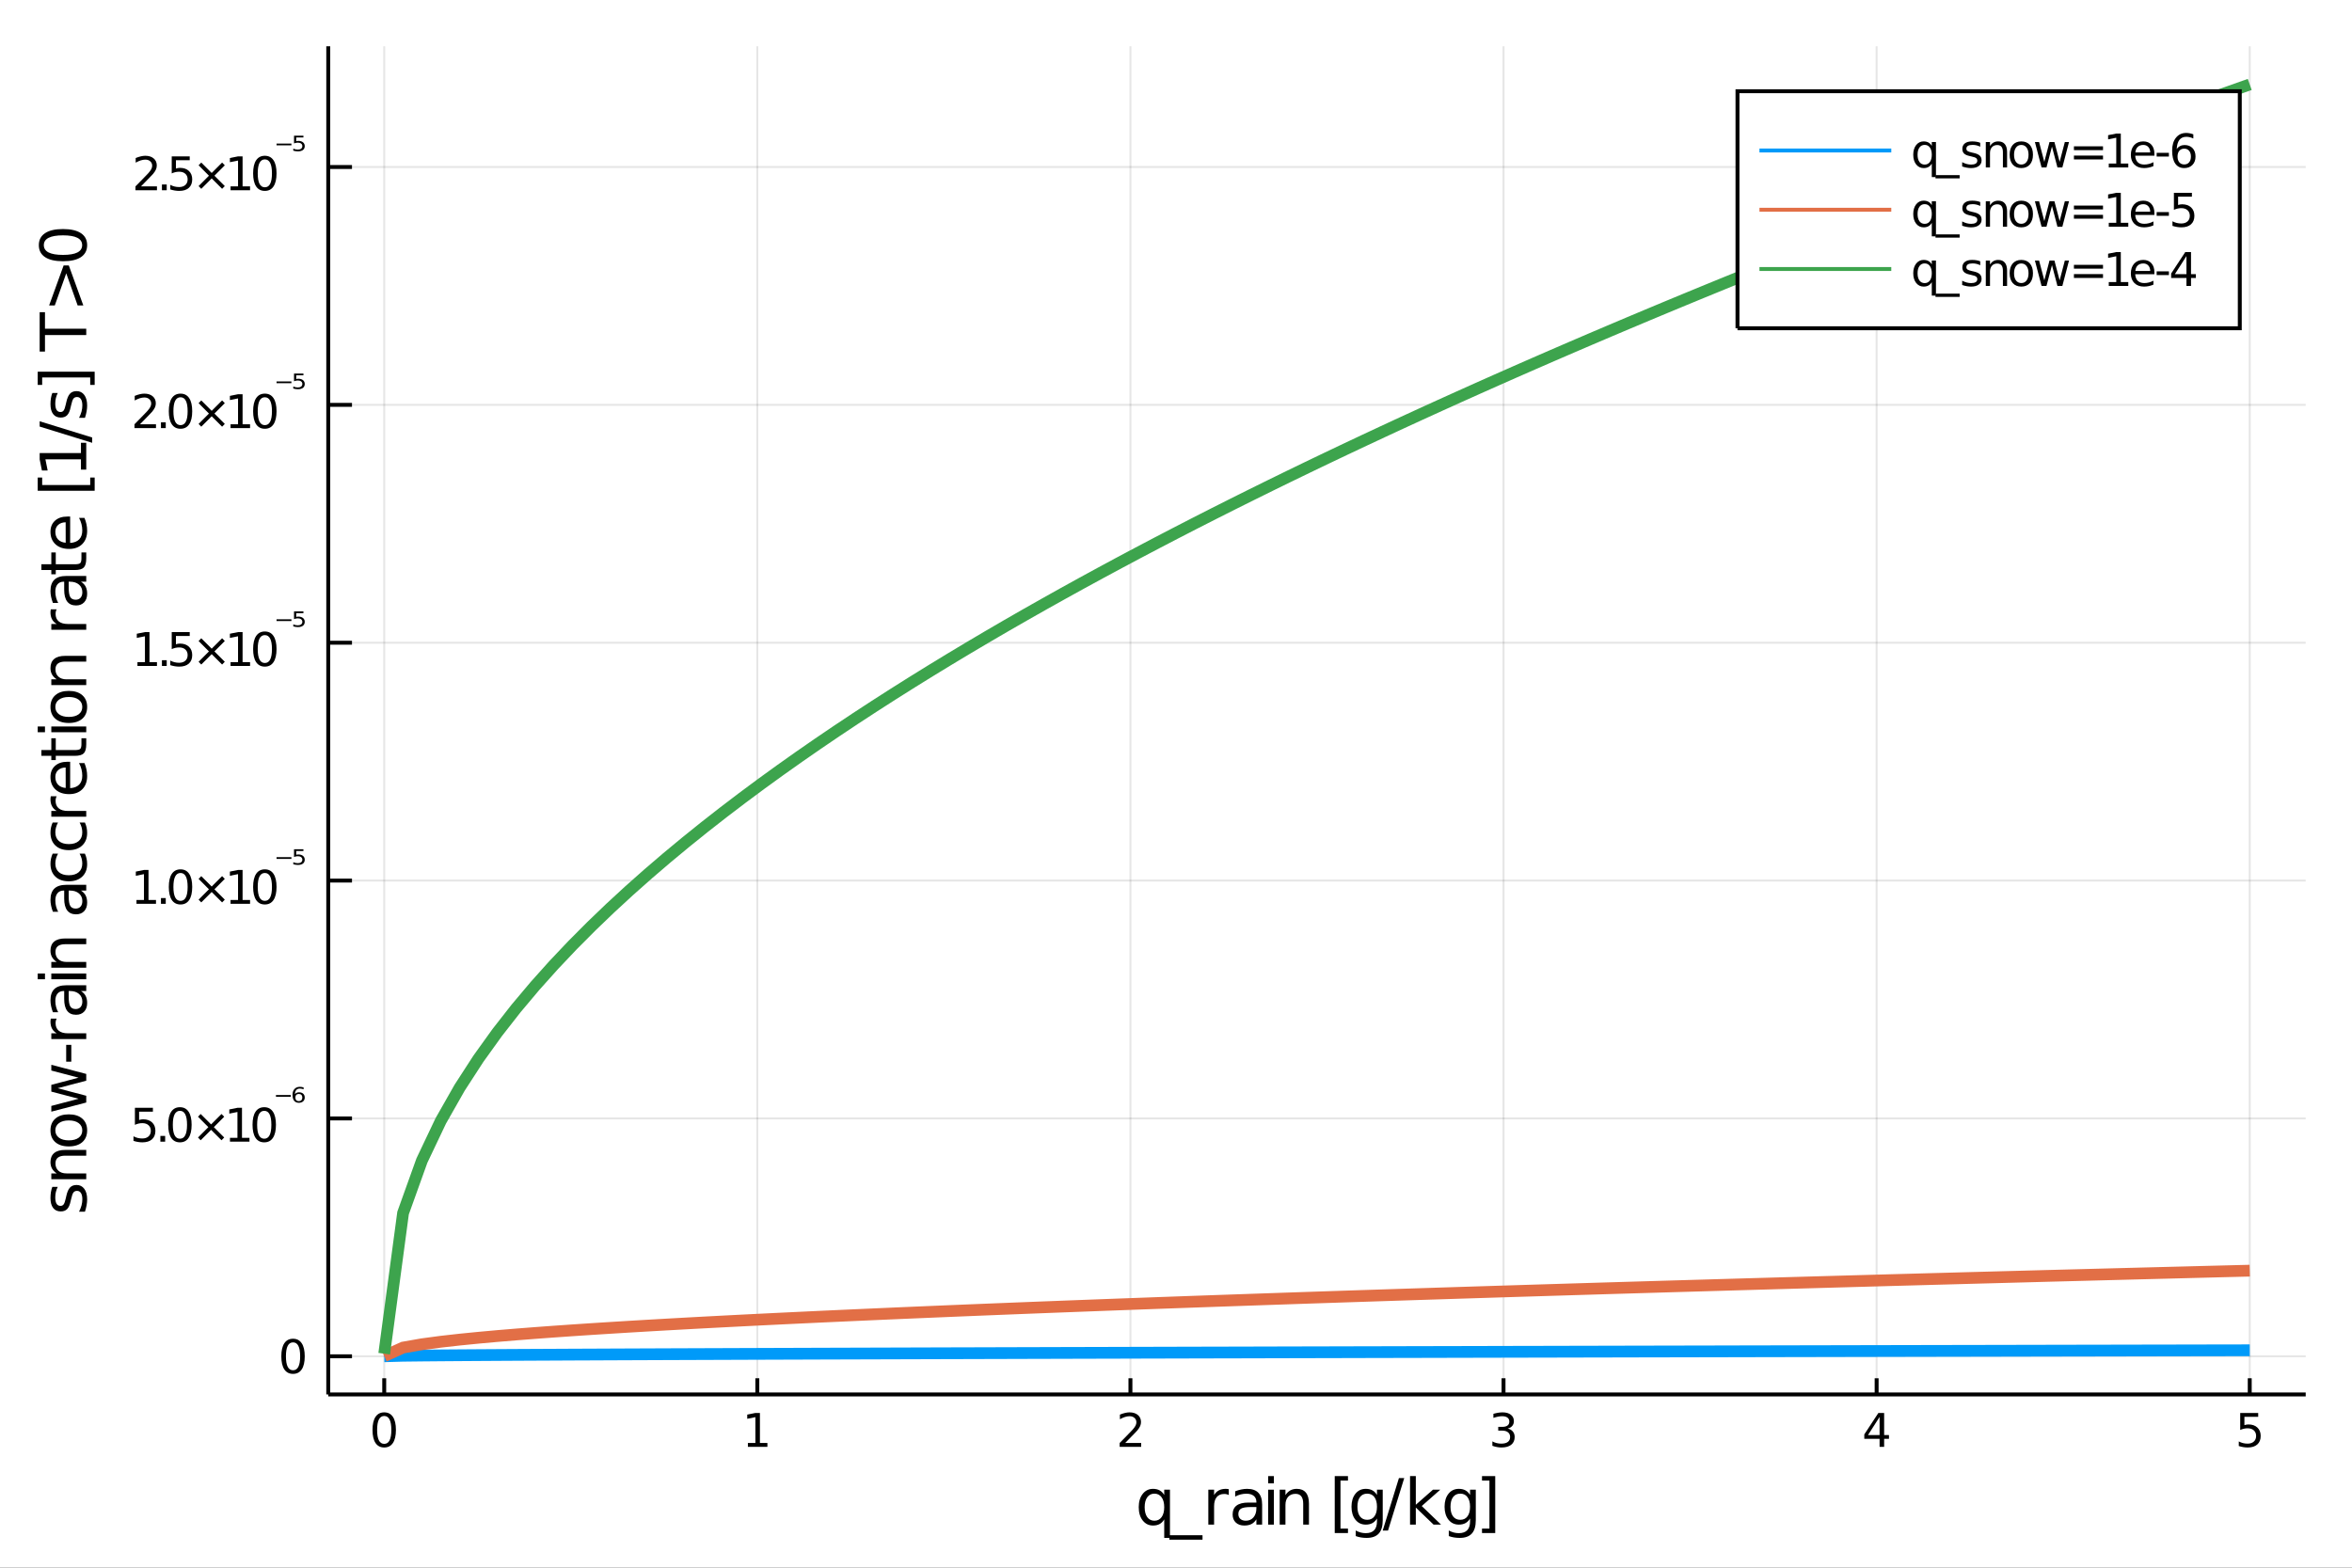 <?xml version="1.0" encoding="utf-8"?>
<svg xmlns="http://www.w3.org/2000/svg" xmlns:xlink="http://www.w3.org/1999/xlink" width="600" height="400" viewBox="0 0 2400 1600">
<rect x="0" y="0" width="2400" height="1600" fill="#333333" stroke="none"/>
<defs>
  <clipPath id="clip520">
    <rect x="0" y="0" width="2400" height="1600"/>
  </clipPath>
</defs>
<path clip-path="url(#clip520)" d="
M0 1600 L2400 1600 L2400 0 L0 0  Z
  " fill="#ffffff" fill-rule="evenodd" fill-opacity="1"/>
<defs>
  <clipPath id="clip521">
    <rect x="480" y="0" width="1681" height="1600"/>
  </clipPath>
</defs>
<path clip-path="url(#clip520)" d="
M334.958 1423.18 L2352.76 1423.18 L2352.76 47.244 L334.958 47.244  Z
  " fill="#ffffff" fill-rule="evenodd" fill-opacity="1"/>
<defs>
  <clipPath id="clip522">
    <rect x="334" y="47" width="2019" height="1377"/>
  </clipPath>
</defs>
<polyline clip-path="url(#clip522)" style="stroke:#000000; stroke-width:2; stroke-opacity:0.1; fill:none" points="
  392.062,1423.18 392.062,47.244 
  "/>
<polyline clip-path="url(#clip522)" style="stroke:#000000; stroke-width:2; stroke-opacity:0.1; fill:none" points="
  772.779,1423.18 772.779,47.244 
  "/>
<polyline clip-path="url(#clip522)" style="stroke:#000000; stroke-width:2; stroke-opacity:0.1; fill:none" points="
  1153.5,1423.18 1153.5,47.244 
  "/>
<polyline clip-path="url(#clip522)" style="stroke:#000000; stroke-width:2; stroke-opacity:0.1; fill:none" points="
  1534.21,1423.18 1534.21,47.244 
  "/>
<polyline clip-path="url(#clip522)" style="stroke:#000000; stroke-width:2; stroke-opacity:0.1; fill:none" points="
  1914.93,1423.18 1914.93,47.244 
  "/>
<polyline clip-path="url(#clip522)" style="stroke:#000000; stroke-width:2; stroke-opacity:0.1; fill:none" points="
  2295.65,1423.18 2295.65,47.244 
  "/>
<polyline clip-path="url(#clip522)" style="stroke:#000000; stroke-width:2; stroke-opacity:0.1; fill:none" points="
  334.958,1384.25 2352.76,1384.25 
  "/>
<polyline clip-path="url(#clip522)" style="stroke:#000000; stroke-width:2; stroke-opacity:0.1; fill:none" points="
  334.958,1141.49 2352.76,1141.49 
  "/>
<polyline clip-path="url(#clip522)" style="stroke:#000000; stroke-width:2; stroke-opacity:0.1; fill:none" points="
  334.958,898.726 2352.76,898.726 
  "/>
<polyline clip-path="url(#clip522)" style="stroke:#000000; stroke-width:2; stroke-opacity:0.1; fill:none" points="
  334.958,655.964 2352.76,655.964 
  "/>
<polyline clip-path="url(#clip522)" style="stroke:#000000; stroke-width:2; stroke-opacity:0.1; fill:none" points="
  334.958,413.203 2352.76,413.203 
  "/>
<polyline clip-path="url(#clip522)" style="stroke:#000000; stroke-width:2; stroke-opacity:0.1; fill:none" points="
  334.958,170.441 2352.76,170.441 
  "/>
<polyline clip-path="url(#clip520)" style="stroke:#000000; stroke-width:4; stroke-opacity:1; fill:none" points="
  334.958,1423.18 2352.76,1423.18 
  "/>
<polyline clip-path="url(#clip520)" style="stroke:#000000; stroke-width:4; stroke-opacity:1; fill:none" points="
  334.958,1423.18 334.958,47.244 
  "/>
<polyline clip-path="url(#clip520)" style="stroke:#000000; stroke-width:4; stroke-opacity:1; fill:none" points="
  392.062,1423.18 392.062,1406.67 
  "/>
<polyline clip-path="url(#clip520)" style="stroke:#000000; stroke-width:4; stroke-opacity:1; fill:none" points="
  772.779,1423.18 772.779,1406.67 
  "/>
<polyline clip-path="url(#clip520)" style="stroke:#000000; stroke-width:4; stroke-opacity:1; fill:none" points="
  1153.5,1423.18 1153.5,1406.67 
  "/>
<polyline clip-path="url(#clip520)" style="stroke:#000000; stroke-width:4; stroke-opacity:1; fill:none" points="
  1534.21,1423.18 1534.21,1406.67 
  "/>
<polyline clip-path="url(#clip520)" style="stroke:#000000; stroke-width:4; stroke-opacity:1; fill:none" points="
  1914.93,1423.18 1914.93,1406.67 
  "/>
<polyline clip-path="url(#clip520)" style="stroke:#000000; stroke-width:4; stroke-opacity:1; fill:none" points="
  2295.65,1423.18 2295.65,1406.67 
  "/>
<polyline clip-path="url(#clip520)" style="stroke:#000000; stroke-width:4; stroke-opacity:1; fill:none" points="
  334.958,1384.25 359.172,1384.25 
  "/>
<polyline clip-path="url(#clip520)" style="stroke:#000000; stroke-width:4; stroke-opacity:1; fill:none" points="
  334.958,1141.49 359.172,1141.49 
  "/>
<polyline clip-path="url(#clip520)" style="stroke:#000000; stroke-width:4; stroke-opacity:1; fill:none" points="
  334.958,898.726 359.172,898.726 
  "/>
<polyline clip-path="url(#clip520)" style="stroke:#000000; stroke-width:4; stroke-opacity:1; fill:none" points="
  334.958,655.964 359.172,655.964 
  "/>
<polyline clip-path="url(#clip520)" style="stroke:#000000; stroke-width:4; stroke-opacity:1; fill:none" points="
  334.958,413.203 359.172,413.203 
  "/>
<polyline clip-path="url(#clip520)" style="stroke:#000000; stroke-width:4; stroke-opacity:1; fill:none" points="
  334.958,170.441 359.172,170.441 
  "/>
<path clip-path="url(#clip520)" d="M 0 0 M392.062 1445.17 Q388.451 1445.17 386.622 1448.74 Q384.817 1452.28 384.817 1459.41 Q384.817 1466.51 386.622 1470.08 Q388.451 1473.62 392.062 1473.62 Q395.696 1473.62 397.502 1470.08 Q399.33 1466.51 399.33 1459.41 Q399.33 1452.28 397.502 1448.74 Q395.696 1445.17 392.062 1445.17 M392.062 1441.47 Q397.872 1441.47 400.928 1446.07 Q404.006 1450.66 404.006 1459.41 Q404.006 1468.13 400.928 1472.74 Q397.872 1477.32 392.062 1477.32 Q386.252 1477.32 383.173 1472.74 Q380.118 1468.13 380.118 1459.41 Q380.118 1450.66 383.173 1446.07 Q386.252 1441.47 392.062 1441.47 Z" fill="#000000" fill-rule="evenodd" fill-opacity="1" /><path clip-path="url(#clip520)" d="M 0 0 M763.161 1472.72 L770.8 1472.72 L770.8 1446.35 L762.49 1448.02 L762.49 1443.76 L770.754 1442.09 L775.43 1442.09 L775.43 1472.72 L783.069 1472.72 L783.069 1476.65 L763.161 1476.65 L763.161 1472.72 Z" fill="#000000" fill-rule="evenodd" fill-opacity="1" /><path clip-path="url(#clip520)" d="M 0 0 M1148.15 1472.72 L1164.47 1472.72 L1164.47 1476.65 L1142.52 1476.65 L1142.52 1472.72 Q1145.19 1469.96 1149.77 1465.33 Q1154.38 1460.68 1155.56 1459.34 Q1157.8 1456.81 1158.68 1455.08 Q1159.58 1453.32 1159.58 1451.63 Q1159.58 1448.87 1157.64 1447.14 Q1155.72 1445.4 1152.62 1445.4 Q1150.42 1445.4 1147.96 1446.17 Q1145.53 1446.93 1142.76 1448.48 L1142.76 1443.76 Q1145.58 1442.62 1148.03 1442.05 Q1150.49 1441.47 1152.52 1441.47 Q1157.89 1441.47 1161.09 1444.15 Q1164.28 1446.84 1164.28 1451.33 Q1164.28 1453.46 1163.47 1455.38 Q1162.69 1457.28 1160.58 1459.87 Q1160 1460.54 1156.9 1463.76 Q1153.8 1466.95 1148.15 1472.72 Z" fill="#000000" fill-rule="evenodd" fill-opacity="1" /><path clip-path="url(#clip520)" d="M 0 0 M1538.46 1458.02 Q1541.82 1458.74 1543.69 1461 Q1545.59 1463.27 1545.59 1466.61 Q1545.59 1471.72 1542.07 1474.52 Q1538.55 1477.32 1532.07 1477.32 Q1529.9 1477.32 1527.58 1476.88 Q1525.29 1476.47 1522.84 1475.61 L1522.84 1471.1 Q1524.78 1472.23 1527.1 1472.81 Q1529.41 1473.39 1531.93 1473.39 Q1536.33 1473.39 1538.62 1471.65 Q1540.94 1469.92 1540.94 1466.61 Q1540.94 1463.55 1538.79 1461.84 Q1536.66 1460.1 1532.84 1460.1 L1528.81 1460.1 L1528.81 1456.26 L1533.02 1456.26 Q1536.47 1456.26 1538.3 1454.89 Q1540.13 1453.5 1540.13 1450.91 Q1540.13 1448.25 1538.23 1446.84 Q1536.36 1445.4 1532.84 1445.4 Q1530.92 1445.4 1528.72 1445.82 Q1526.52 1446.24 1523.88 1447.11 L1523.88 1442.95 Q1526.54 1442.21 1528.86 1441.84 Q1531.19 1441.47 1533.25 1441.47 Q1538.58 1441.47 1541.68 1443.9 Q1544.78 1446.3 1544.78 1450.43 Q1544.78 1453.3 1543.14 1455.29 Q1541.49 1457.25 1538.46 1458.02 Z" fill="#000000" fill-rule="evenodd" fill-opacity="1" /><path clip-path="url(#clip520)" d="M 0 0 M1917.94 1446.17 L1906.13 1464.61 L1917.94 1464.61 L1917.94 1446.17 M1916.71 1442.09 L1922.59 1442.09 L1922.59 1464.61 L1927.52 1464.61 L1927.52 1468.5 L1922.59 1468.5 L1922.59 1476.65 L1917.94 1476.65 L1917.94 1468.5 L1902.34 1468.5 L1902.34 1463.99 L1916.71 1442.09 Z" fill="#000000" fill-rule="evenodd" fill-opacity="1" /><path clip-path="url(#clip520)" d="M 0 0 M2285.93 1442.09 L2304.28 1442.09 L2304.28 1446.03 L2290.21 1446.03 L2290.21 1454.5 Q2291.23 1454.15 2292.25 1453.99 Q2293.26 1453.8 2294.28 1453.8 Q2300.07 1453.8 2303.45 1456.98 Q2306.83 1460.15 2306.83 1465.56 Q2306.83 1471.14 2303.36 1474.24 Q2299.88 1477.32 2293.57 1477.32 Q2291.39 1477.32 2289.12 1476.95 Q2286.88 1476.58 2284.47 1475.84 L2284.47 1471.14 Q2286.55 1472.28 2288.77 1472.83 Q2291 1473.39 2293.47 1473.39 Q2297.48 1473.39 2299.82 1471.28 Q2302.15 1469.18 2302.15 1465.56 Q2302.15 1461.95 2299.82 1459.85 Q2297.48 1457.74 2293.47 1457.74 Q2291.6 1457.74 2289.72 1458.16 Q2287.87 1458.57 2285.93 1459.45 L2285.93 1442.09 Z" fill="#000000" fill-rule="evenodd" fill-opacity="1" /><path clip-path="url(#clip520)" d="M 0 0 M299.014 1370.05 Q295.403 1370.05 293.574 1373.61 Q291.769 1377.15 291.769 1384.28 Q291.769 1391.39 293.574 1394.95 Q295.403 1398.5 299.014 1398.5 Q302.648 1398.5 304.454 1394.95 Q306.282 1391.39 306.282 1384.28 Q306.282 1377.15 304.454 1373.61 Q302.648 1370.05 299.014 1370.05 M299.014 1366.34 Q304.824 1366.34 307.88 1370.95 Q310.958 1375.53 310.958 1384.28 Q310.958 1393.01 307.88 1397.62 Q304.824 1402.2 299.014 1402.2 Q293.204 1402.2 290.125 1397.62 Q287.069 1393.01 287.069 1384.28 Q287.069 1375.53 290.125 1370.95 Q293.204 1366.34 299.014 1366.34 Z" fill="#000000" fill-rule="evenodd" fill-opacity="1" /><path clip-path="url(#clip520)" d="M 0 0 M137.669 1130.65 L156.026 1130.65 L156.026 1134.59 L141.952 1134.59 L141.952 1143.06 Q142.97 1142.71 143.989 1142.55 Q145.007 1142.37 146.026 1142.37 Q151.813 1142.37 155.192 1145.54 Q158.572 1148.71 158.572 1154.13 Q158.572 1159.71 155.1 1162.81 Q151.627 1165.89 145.308 1165.89 Q143.132 1165.89 140.864 1165.52 Q138.618 1165.15 136.211 1164.4 L136.211 1159.71 Q138.294 1160.84 140.516 1161.4 Q142.739 1161.95 145.215 1161.95 Q149.22 1161.95 151.558 1159.84 Q153.896 1157.74 153.896 1154.13 Q153.896 1150.52 151.558 1148.41 Q149.22 1146.3 145.215 1146.3 Q143.341 1146.3 141.466 1146.72 Q139.614 1147.14 137.669 1148.02 L137.669 1130.65 Z" fill="#000000" fill-rule="evenodd" fill-opacity="1" /><path clip-path="url(#clip520)" d="M 0 0 M163.641 1159.34 L168.526 1159.34 L168.526 1165.21 L163.641 1165.21 L163.641 1159.34 Z" fill="#000000" fill-rule="evenodd" fill-opacity="1" /><path clip-path="url(#clip520)" d="M 0 0 M183.595 1133.73 Q179.984 1133.73 178.155 1137.3 Q176.35 1140.84 176.35 1147.97 Q176.35 1155.08 178.155 1158.64 Q179.984 1162.18 183.595 1162.18 Q187.229 1162.18 189.035 1158.64 Q190.863 1155.08 190.863 1147.97 Q190.863 1140.84 189.035 1137.3 Q187.229 1133.73 183.595 1133.73 M183.595 1130.03 Q189.405 1130.03 192.461 1134.64 Q195.539 1139.22 195.539 1147.97 Q195.539 1156.7 192.461 1161.3 Q189.405 1165.89 183.595 1165.89 Q177.785 1165.89 174.706 1161.3 Q171.651 1156.7 171.651 1147.97 Q171.651 1139.22 174.706 1134.64 Q177.785 1130.03 183.595 1130.03 Z" fill="#000000" fill-rule="evenodd" fill-opacity="1" /><path clip-path="url(#clip520)" d="M 0 0 M228.78 1139.75 L218.201 1150.38 L228.78 1160.96 L226.025 1163.76 L215.4 1153.13 L204.775 1163.76 L202.044 1160.96 L212.599 1150.38 L202.044 1139.75 L204.775 1136.95 L215.4 1147.58 L226.025 1136.95 L228.78 1139.75 Z" fill="#000000" fill-rule="evenodd" fill-opacity="1" /><path clip-path="url(#clip520)" d="M 0 0 M234.659 1161.28 L242.298 1161.28 L242.298 1134.91 L233.988 1136.58 L233.988 1132.32 L242.252 1130.65 L246.928 1130.65 L246.928 1161.28 L254.567 1161.28 L254.567 1165.21 L234.659 1165.21 L234.659 1161.28 Z" fill="#000000" fill-rule="evenodd" fill-opacity="1" /><path clip-path="url(#clip520)" d="M 0 0 M269.636 1133.73 Q266.025 1133.73 264.196 1137.3 Q262.391 1140.84 262.391 1147.97 Q262.391 1155.08 264.196 1158.64 Q266.025 1162.18 269.636 1162.18 Q273.27 1162.18 275.076 1158.64 Q276.905 1155.08 276.905 1147.97 Q276.905 1140.84 275.076 1137.3 Q273.27 1133.73 269.636 1133.73 M269.636 1130.03 Q275.446 1130.03 278.502 1134.64 Q281.581 1139.22 281.581 1147.97 Q281.581 1156.7 278.502 1161.3 Q275.446 1165.89 269.636 1165.89 Q263.826 1165.89 260.747 1161.3 Q257.692 1156.7 257.692 1147.97 Q257.692 1139.22 260.747 1134.64 Q263.826 1130.03 269.636 1130.03 Z" fill="#000000" fill-rule="evenodd" fill-opacity="1" /><path clip-path="url(#clip520)" d="M 0 0 M281.581 1117.59 L296.758 1117.59 L296.758 1119.37 L281.581 1119.37 L281.581 1117.59 Z" fill="#000000" fill-rule="evenodd" fill-opacity="1" /><path clip-path="url(#clip520)" d="M 0 0 M304.94 1116.5 Q303.285 1116.5 302.325 1117.47 Q301.366 1118.47 301.366 1120.18 Q301.366 1121.87 302.325 1122.85 Q303.285 1123.85 304.94 1123.85 Q306.576 1123.85 307.535 1122.85 Q308.494 1121.87 308.494 1120.18 Q308.494 1118.47 307.535 1117.47 Q306.576 1116.5 304.94 1116.5 M309.792 1109.84 L309.792 1111.77 Q308.871 1111.4 307.93 1111.21 Q306.99 1111 306.068 1111 Q303.661 1111 302.382 1112.41 Q301.103 1113.84 300.915 1116.72 Q301.63 1115.8 302.702 1115.31 Q303.792 1114.82 305.071 1114.82 Q307.799 1114.82 309.378 1116.25 Q310.958 1117.7 310.958 1120.18 Q310.958 1122.57 309.303 1124.06 Q307.667 1125.52 304.94 1125.52 Q301.799 1125.52 300.144 1123.44 Q298.489 1121.35 298.489 1117.36 Q298.489 1113.64 300.52 1111.44 Q302.551 1109.22 305.974 1109.22 Q306.896 1109.22 307.836 1109.37 Q308.777 1109.54 309.792 1109.84 Z" fill="#000000" fill-rule="evenodd" fill-opacity="1" /><path clip-path="url(#clip520)" d="M 0 0 M139.266 918.518 L146.905 918.518 L146.905 892.152 L138.595 893.819 L138.595 889.56 L146.859 887.893 L151.535 887.893 L151.535 918.518 L159.174 918.518 L159.174 922.453 L139.266 922.453 L139.266 918.518 Z" fill="#000000" fill-rule="evenodd" fill-opacity="1" /><path clip-path="url(#clip520)" d="M 0 0 M164.243 916.574 L169.127 916.574 L169.127 922.453 L164.243 922.453 L164.243 916.574 Z" fill="#000000" fill-rule="evenodd" fill-opacity="1" /><path clip-path="url(#clip520)" d="M 0 0 M184.197 890.972 Q180.586 890.972 178.757 894.537 Q176.951 898.078 176.951 905.208 Q176.951 912.314 178.757 915.879 Q180.586 919.421 184.197 919.421 Q187.831 919.421 189.637 915.879 Q191.465 912.314 191.465 905.208 Q191.465 898.078 189.637 894.537 Q187.831 890.972 184.197 890.972 M184.197 887.268 Q190.007 887.268 193.062 891.875 Q196.141 896.458 196.141 905.208 Q196.141 913.935 193.062 918.541 Q190.007 923.124 184.197 923.124 Q178.387 923.124 175.308 918.541 Q172.252 913.935 172.252 905.208 Q172.252 896.458 175.308 891.875 Q178.387 887.268 184.197 887.268 Z" fill="#000000" fill-rule="evenodd" fill-opacity="1" /><path clip-path="url(#clip520)" d="M 0 0 M229.382 896.99 L218.803 907.615 L229.382 918.194 L226.627 920.995 L216.002 910.37 L205.377 920.995 L202.646 918.194 L213.201 907.615 L202.646 896.99 L205.377 894.189 L216.002 904.814 L226.627 894.189 L229.382 896.99 Z" fill="#000000" fill-rule="evenodd" fill-opacity="1" /><path clip-path="url(#clip520)" d="M 0 0 M235.261 918.518 L242.9 918.518 L242.9 892.152 L234.59 893.819 L234.59 889.56 L242.854 887.893 L247.53 887.893 L247.53 918.518 L255.169 918.518 L255.169 922.453 L235.261 922.453 L235.261 918.518 Z" fill="#000000" fill-rule="evenodd" fill-opacity="1" /><path clip-path="url(#clip520)" d="M 0 0 M270.238 890.972 Q266.627 890.972 264.798 894.537 Q262.993 898.078 262.993 905.208 Q262.993 912.314 264.798 915.879 Q266.627 919.421 270.238 919.421 Q273.872 919.421 275.678 915.879 Q277.506 912.314 277.506 905.208 Q277.506 898.078 275.678 894.537 Q273.872 890.972 270.238 890.972 M270.238 887.268 Q276.048 887.268 279.104 891.875 Q282.182 896.458 282.182 905.208 Q282.182 913.935 279.104 918.541 Q276.048 923.124 270.238 923.124 Q264.428 923.124 261.349 918.541 Q258.294 913.935 258.294 905.208 Q258.294 896.458 261.349 891.875 Q264.428 887.268 270.238 887.268 Z" fill="#000000" fill-rule="evenodd" fill-opacity="1" /><path clip-path="url(#clip520)" d="M 0 0 M282.182 874.824 L297.36 874.824 L297.36 876.611 L282.182 876.611 L282.182 874.824 Z" fill="#000000" fill-rule="evenodd" fill-opacity="1" /><path clip-path="url(#clip520)" d="M 0 0 M300.031 866.775 L309.623 866.775 L309.623 868.561 L302.269 868.561 L302.269 872.398 Q302.796 872.229 303.341 872.154 Q303.868 872.078 304.394 872.078 Q307.422 872.078 309.19 873.527 Q310.958 874.956 310.958 877.42 Q310.958 879.959 309.134 881.37 Q307.328 882.761 304.018 882.761 Q302.89 882.761 301.705 882.592 Q300.52 882.423 299.279 882.084 L299.279 879.959 Q300.351 880.467 301.517 880.73 Q302.683 880.975 303.981 880.975 Q306.068 880.975 307.291 880.015 Q308.513 879.056 308.513 877.42 Q308.513 875.784 307.291 874.824 Q306.068 873.865 303.981 873.865 Q303.003 873.865 302.025 874.053 Q301.047 874.241 300.031 874.636 L300.031 866.775 Z" fill="#000000" fill-rule="evenodd" fill-opacity="1" /><path clip-path="url(#clip520)" d="M 0 0 M140.262 675.757 L147.901 675.757 L147.901 649.391 L139.591 651.058 L139.591 646.798 L147.854 645.132 L152.53 645.132 L152.53 675.757 L160.169 675.757 L160.169 679.692 L140.262 679.692 L140.262 675.757 Z" fill="#000000" fill-rule="evenodd" fill-opacity="1" /><path clip-path="url(#clip520)" d="M 0 0 M165.239 673.812 L170.123 673.812 L170.123 679.692 L165.239 679.692 L165.239 673.812 Z" fill="#000000" fill-rule="evenodd" fill-opacity="1" /><path clip-path="url(#clip520)" d="M 0 0 M175.238 645.132 L193.595 645.132 L193.595 649.067 L179.521 649.067 L179.521 657.539 Q180.539 657.192 181.558 657.03 Q182.576 656.845 183.595 656.845 Q189.382 656.845 192.762 660.016 Q196.141 663.187 196.141 668.604 Q196.141 674.182 192.669 677.284 Q189.197 680.363 182.877 680.363 Q180.701 680.363 178.433 679.993 Q176.188 679.622 173.78 678.881 L173.78 674.182 Q175.863 675.317 178.086 675.872 Q180.308 676.428 182.785 676.428 Q186.789 676.428 189.127 674.321 Q191.465 672.215 191.465 668.604 Q191.465 664.993 189.127 662.886 Q186.789 660.78 182.785 660.78 Q180.91 660.78 179.035 661.196 Q177.183 661.613 175.238 662.493 L175.238 645.132 Z" fill="#000000" fill-rule="evenodd" fill-opacity="1" /><path clip-path="url(#clip520)" d="M 0 0 M229.382 654.229 L218.803 664.854 L229.382 675.432 L226.627 678.233 L216.002 667.608 L205.377 678.233 L202.646 675.432 L213.201 664.854 L202.646 654.229 L205.377 651.428 L216.002 662.053 L226.627 651.428 L229.382 654.229 Z" fill="#000000" fill-rule="evenodd" fill-opacity="1" /><path clip-path="url(#clip520)" d="M 0 0 M235.261 675.757 L242.9 675.757 L242.9 649.391 L234.59 651.058 L234.59 646.798 L242.854 645.132 L247.53 645.132 L247.53 675.757 L255.169 675.757 L255.169 679.692 L235.261 679.692 L235.261 675.757 Z" fill="#000000" fill-rule="evenodd" fill-opacity="1" /><path clip-path="url(#clip520)" d="M 0 0 M270.238 648.21 Q266.627 648.21 264.798 651.775 Q262.993 655.317 262.993 662.446 Q262.993 669.553 264.798 673.118 Q266.627 676.659 270.238 676.659 Q273.872 676.659 275.678 673.118 Q277.506 669.553 277.506 662.446 Q277.506 655.317 275.678 651.775 Q273.872 648.21 270.238 648.21 M270.238 644.507 Q276.048 644.507 279.104 649.113 Q282.182 653.696 282.182 662.446 Q282.182 671.173 279.104 675.78 Q276.048 680.363 270.238 680.363 Q264.428 680.363 261.349 675.78 Q258.294 671.173 258.294 662.446 Q258.294 653.696 261.349 649.113 Q264.428 644.507 270.238 644.507 Z" fill="#000000" fill-rule="evenodd" fill-opacity="1" /><path clip-path="url(#clip520)" d="M 0 0 M282.182 632.063 L297.36 632.063 L297.36 633.85 L282.182 633.85 L282.182 632.063 Z" fill="#000000" fill-rule="evenodd" fill-opacity="1" /><path clip-path="url(#clip520)" d="M 0 0 M300.031 624.013 L309.623 624.013 L309.623 625.8 L302.269 625.8 L302.269 629.637 Q302.796 629.467 303.341 629.392 Q303.868 629.317 304.394 629.317 Q307.422 629.317 309.19 630.765 Q310.958 632.195 310.958 634.658 Q310.958 637.197 309.134 638.608 Q307.328 640 304.018 640 Q302.89 640 301.705 639.831 Q300.52 639.661 299.279 639.323 L299.279 637.197 Q300.351 637.705 301.517 637.969 Q302.683 638.213 303.981 638.213 Q306.068 638.213 307.291 637.254 Q308.513 636.295 308.513 634.658 Q308.513 633.022 307.291 632.063 Q306.068 631.104 303.981 631.104 Q303.003 631.104 302.025 631.292 Q301.047 631.48 300.031 631.875 L300.031 624.013 Z" fill="#000000" fill-rule="evenodd" fill-opacity="1" /><path clip-path="url(#clip520)" d="M 0 0 M142.854 432.995 L159.174 432.995 L159.174 436.93 L137.229 436.93 L137.229 432.995 Q139.891 430.24 144.475 425.611 Q149.081 420.958 150.262 419.615 Q152.507 417.092 153.387 415.356 Q154.29 413.597 154.29 411.907 Q154.29 409.153 152.345 407.416 Q150.424 405.68 147.322 405.68 Q145.123 405.68 142.669 406.444 Q140.239 407.208 137.461 408.759 L137.461 404.037 Q140.285 402.903 142.739 402.324 Q145.192 401.745 147.229 401.745 Q152.6 401.745 155.794 404.43 Q158.989 407.116 158.989 411.606 Q158.989 413.736 158.178 415.657 Q157.391 417.555 155.285 420.148 Q154.706 420.819 151.604 424.037 Q148.503 427.231 142.854 432.995 Z" fill="#000000" fill-rule="evenodd" fill-opacity="1" /><path clip-path="url(#clip520)" d="M 0 0 M164.243 431.051 L169.127 431.051 L169.127 436.93 L164.243 436.93 L164.243 431.051 Z" fill="#000000" fill-rule="evenodd" fill-opacity="1" /><path clip-path="url(#clip520)" d="M 0 0 M184.197 405.449 Q180.586 405.449 178.757 409.014 Q176.951 412.555 176.951 419.685 Q176.951 426.791 178.757 430.356 Q180.586 433.898 184.197 433.898 Q187.831 433.898 189.637 430.356 Q191.465 426.791 191.465 419.685 Q191.465 412.555 189.637 409.014 Q187.831 405.449 184.197 405.449 M184.197 401.745 Q190.007 401.745 193.062 406.352 Q196.141 410.935 196.141 419.685 Q196.141 428.412 193.062 433.018 Q190.007 437.601 184.197 437.601 Q178.387 437.601 175.308 433.018 Q172.252 428.412 172.252 419.685 Q172.252 410.935 175.308 406.352 Q178.387 401.745 184.197 401.745 Z" fill="#000000" fill-rule="evenodd" fill-opacity="1" /><path clip-path="url(#clip520)" d="M 0 0 M229.382 411.467 L218.803 422.092 L229.382 432.671 L226.627 435.472 L216.002 424.847 L205.377 435.472 L202.646 432.671 L213.201 422.092 L202.646 411.467 L205.377 408.666 L216.002 419.291 L226.627 408.666 L229.382 411.467 Z" fill="#000000" fill-rule="evenodd" fill-opacity="1" /><path clip-path="url(#clip520)" d="M 0 0 M235.261 432.995 L242.9 432.995 L242.9 406.629 L234.59 408.296 L234.59 404.037 L242.854 402.37 L247.53 402.37 L247.53 432.995 L255.169 432.995 L255.169 436.93 L235.261 436.93 L235.261 432.995 Z" fill="#000000" fill-rule="evenodd" fill-opacity="1" /><path clip-path="url(#clip520)" d="M 0 0 M270.238 405.449 Q266.627 405.449 264.798 409.014 Q262.993 412.555 262.993 419.685 Q262.993 426.791 264.798 430.356 Q266.627 433.898 270.238 433.898 Q273.872 433.898 275.678 430.356 Q277.506 426.791 277.506 419.685 Q277.506 412.555 275.678 409.014 Q273.872 405.449 270.238 405.449 M270.238 401.745 Q276.048 401.745 279.104 406.352 Q282.182 410.935 282.182 419.685 Q282.182 428.412 279.104 433.018 Q276.048 437.601 270.238 437.601 Q264.428 437.601 261.349 433.018 Q258.294 428.412 258.294 419.685 Q258.294 410.935 261.349 406.352 Q264.428 401.745 270.238 401.745 Z" fill="#000000" fill-rule="evenodd" fill-opacity="1" /><path clip-path="url(#clip520)" d="M 0 0 M282.182 389.301 L297.36 389.301 L297.36 391.088 L282.182 391.088 L282.182 389.301 Z" fill="#000000" fill-rule="evenodd" fill-opacity="1" /><path clip-path="url(#clip520)" d="M 0 0 M300.031 381.252 L309.623 381.252 L309.623 383.038 L302.269 383.038 L302.269 386.875 Q302.796 386.706 303.341 386.631 Q303.868 386.555 304.394 386.555 Q307.422 386.555 309.19 388.004 Q310.958 389.433 310.958 391.897 Q310.958 394.436 309.134 395.847 Q307.328 397.238 304.018 397.238 Q302.89 397.238 301.705 397.069 Q300.52 396.9 299.279 396.561 L299.279 394.436 Q300.351 394.944 301.517 395.207 Q302.683 395.452 303.981 395.452 Q306.068 395.452 307.291 394.492 Q308.513 393.533 308.513 391.897 Q308.513 390.261 307.291 389.301 Q306.068 388.342 303.981 388.342 Q303.003 388.342 302.025 388.53 Q301.047 388.718 300.031 389.113 L300.031 381.252 Z" fill="#000000" fill-rule="evenodd" fill-opacity="1" /><path clip-path="url(#clip520)" d="M 0 0 M143.85 190.234 L160.169 190.234 L160.169 194.169 L138.225 194.169 L138.225 190.234 Q140.887 187.479 145.47 182.849 Q150.077 178.197 151.257 176.854 Q153.502 174.331 154.382 172.595 Q155.285 170.835 155.285 169.146 Q155.285 166.391 153.34 164.655 Q151.419 162.919 148.317 162.919 Q146.118 162.919 143.665 163.683 Q141.234 164.447 138.456 165.998 L138.456 161.275 Q141.28 160.141 143.734 159.562 Q146.188 158.984 148.225 158.984 Q153.595 158.984 156.79 161.669 Q159.984 164.354 159.984 168.845 Q159.984 170.974 159.174 172.896 Q158.387 174.794 156.28 177.386 Q155.702 178.058 152.6 181.275 Q149.498 184.47 143.85 190.234 Z" fill="#000000" fill-rule="evenodd" fill-opacity="1" /><path clip-path="url(#clip520)" d="M 0 0 M165.239 188.289 L170.123 188.289 L170.123 194.169 L165.239 194.169 L165.239 188.289 Z" fill="#000000" fill-rule="evenodd" fill-opacity="1" /><path clip-path="url(#clip520)" d="M 0 0 M175.238 159.609 L193.595 159.609 L193.595 163.544 L179.521 163.544 L179.521 172.016 Q180.539 171.669 181.558 171.507 Q182.576 171.322 183.595 171.322 Q189.382 171.322 192.762 174.493 Q196.141 177.664 196.141 183.081 Q196.141 188.659 192.669 191.761 Q189.197 194.84 182.877 194.84 Q180.701 194.84 178.433 194.47 Q176.188 194.099 173.78 193.358 L173.78 188.659 Q175.863 189.794 178.086 190.349 Q180.308 190.905 182.785 190.905 Q186.789 190.905 189.127 188.798 Q191.465 186.692 191.465 183.081 Q191.465 179.47 189.127 177.363 Q186.789 175.257 182.785 175.257 Q180.91 175.257 179.035 175.673 Q177.183 176.09 175.238 176.97 L175.238 159.609 Z" fill="#000000" fill-rule="evenodd" fill-opacity="1" /><path clip-path="url(#clip520)" d="M 0 0 M229.382 168.706 L218.803 179.331 L229.382 189.909 L226.627 192.71 L216.002 182.085 L205.377 192.71 L202.646 189.909 L213.201 179.331 L202.646 168.706 L205.377 165.905 L216.002 176.53 L226.627 165.905 L229.382 168.706 Z" fill="#000000" fill-rule="evenodd" fill-opacity="1" /><path clip-path="url(#clip520)" d="M 0 0 M235.261 190.234 L242.9 190.234 L242.9 163.868 L234.59 165.535 L234.59 161.275 L242.854 159.609 L247.53 159.609 L247.53 190.234 L255.169 190.234 L255.169 194.169 L235.261 194.169 L235.261 190.234 Z" fill="#000000" fill-rule="evenodd" fill-opacity="1" /><path clip-path="url(#clip520)" d="M 0 0 M270.238 162.687 Q266.627 162.687 264.798 166.252 Q262.993 169.794 262.993 176.923 Q262.993 184.03 264.798 187.595 Q266.627 191.136 270.238 191.136 Q273.872 191.136 275.678 187.595 Q277.506 184.03 277.506 176.923 Q277.506 169.794 275.678 166.252 Q273.872 162.687 270.238 162.687 M270.238 158.984 Q276.048 158.984 279.104 163.59 Q282.182 168.173 282.182 176.923 Q282.182 185.65 279.104 190.257 Q276.048 194.84 270.238 194.84 Q264.428 194.84 261.349 190.257 Q258.294 185.65 258.294 176.923 Q258.294 168.173 261.349 163.59 Q264.428 158.984 270.238 158.984 Z" fill="#000000" fill-rule="evenodd" fill-opacity="1" /><path clip-path="url(#clip520)" d="M 0 0 M282.182 146.54 L297.36 146.54 L297.36 148.327 L282.182 148.327 L282.182 146.54 Z" fill="#000000" fill-rule="evenodd" fill-opacity="1" /><path clip-path="url(#clip520)" d="M 0 0 M300.031 138.49 L309.623 138.49 L309.623 140.277 L302.269 140.277 L302.269 144.114 Q302.796 143.944 303.341 143.869 Q303.868 143.794 304.394 143.794 Q307.422 143.794 309.19 145.242 Q310.958 146.672 310.958 149.135 Q310.958 151.674 309.134 153.085 Q307.328 154.477 304.018 154.477 Q302.89 154.477 301.705 154.308 Q300.52 154.138 299.279 153.8 L299.279 151.674 Q300.351 152.182 301.517 152.446 Q302.683 152.69 303.981 152.69 Q306.068 152.69 307.291 151.731 Q308.513 150.772 308.513 149.135 Q308.513 147.499 307.291 146.54 Q306.068 145.581 303.981 145.581 Q303.003 145.581 302.025 145.769 Q301.047 145.957 300.031 146.352 L300.031 138.49 Z" fill="#000000" fill-rule="evenodd" fill-opacity="1" /><path clip-path="url(#clip520)" d="M 0 0 M1168.02 1538.25 Q1168.02 1544.71 1170.66 1548.4 Q1173.34 1552.07 1177.98 1552.07 Q1182.63 1552.07 1185.3 1548.4 Q1187.98 1544.71 1187.98 1538.25 Q1187.98 1531.79 1185.3 1528.13 Q1182.63 1524.44 1177.98 1524.44 Q1173.34 1524.44 1170.66 1528.13 Q1168.02 1531.79 1168.02 1538.25 M1187.98 1550.7 Q1186.13 1553.88 1183.3 1555.44 Q1180.5 1556.97 1176.55 1556.97 Q1170.09 1556.97 1166.02 1551.81 Q1161.97 1546.65 1161.97 1538.25 Q1161.97 1529.85 1166.02 1524.69 Q1170.09 1519.54 1176.55 1519.54 Q1180.5 1519.54 1183.3 1521.1 Q1186.13 1522.62 1187.98 1525.81 L1187.98 1520.4 L1193.83 1520.4 L1193.83 1569.6 L1187.98 1569.6 L1187.98 1550.7 Z" fill="#000000" fill-rule="evenodd" fill-opacity="1" /><path clip-path="url(#clip520)" d="M 0 0 M1227.06 1566.87 L1227.06 1571.42 L1193.2 1571.42 L1193.2 1566.87 L1227.06 1566.87 Z" fill="#000000" fill-rule="evenodd" fill-opacity="1" /><path clip-path="url(#clip520)" d="M 0 0 M1253.86 1525.87 Q1252.88 1525.3 1251.7 1525.04 Q1250.55 1524.76 1249.15 1524.76 Q1244.19 1524.76 1241.51 1528 Q1238.87 1531.22 1238.87 1537.27 L1238.87 1556.04 L1232.98 1556.04 L1232.98 1520.4 L1238.87 1520.4 L1238.87 1525.93 Q1240.72 1522.69 1243.68 1521.13 Q1246.64 1519.54 1250.87 1519.54 Q1251.47 1519.54 1252.21 1519.63 Q1252.94 1519.7 1253.83 1519.85 L1253.86 1525.87 Z" fill="#000000" fill-rule="evenodd" fill-opacity="1" /><path clip-path="url(#clip520)" d="M 0 0 M1276.21 1538.12 Q1269.11 1538.12 1266.37 1539.75 Q1263.63 1541.37 1263.63 1545.29 Q1263.63 1548.4 1265.67 1550.25 Q1267.74 1552.07 1271.27 1552.07 Q1276.14 1552.07 1279.07 1548.63 Q1282.03 1545.16 1282.03 1539.43 L1282.03 1538.12 L1276.21 1538.12 M1287.89 1535.71 L1287.89 1556.04 L1282.03 1556.04 L1282.03 1550.63 Q1280.02 1553.88 1277.03 1555.44 Q1274.04 1556.97 1269.71 1556.97 Q1264.24 1556.97 1260.99 1553.91 Q1257.78 1550.82 1257.78 1545.67 Q1257.78 1539.65 1261.79 1536.6 Q1265.83 1533.54 1273.82 1533.54 L1282.03 1533.54 L1282.03 1532.97 Q1282.03 1528.93 1279.36 1526.73 Q1276.71 1524.5 1271.91 1524.5 Q1268.85 1524.5 1265.96 1525.23 Q1263.06 1525.97 1260.39 1527.43 L1260.39 1522.02 Q1263.6 1520.78 1266.63 1520.17 Q1269.65 1519.54 1272.51 1519.54 Q1280.25 1519.54 1284.07 1523.55 Q1287.89 1527.56 1287.89 1535.71 Z" fill="#000000" fill-rule="evenodd" fill-opacity="1" /><path clip-path="url(#clip520)" d="M 0 0 M1294.03 1520.4 L1299.89 1520.4 L1299.89 1556.04 L1294.03 1556.04 L1294.03 1520.4 M1294.03 1506.52 L1299.89 1506.52 L1299.89 1513.93 L1294.03 1513.93 L1294.03 1506.52 Z" fill="#000000" fill-rule="evenodd" fill-opacity="1" /><path clip-path="url(#clip520)" d="M 0 0 M1335.66 1534.53 L1335.66 1556.04 L1329.8 1556.04 L1329.8 1534.72 Q1329.8 1529.66 1327.83 1527.14 Q1325.86 1524.63 1321.91 1524.63 Q1317.17 1524.63 1314.43 1527.65 Q1311.69 1530.68 1311.69 1535.9 L1311.69 1556.04 L1305.81 1556.04 L1305.81 1520.4 L1311.69 1520.4 L1311.69 1525.93 Q1313.8 1522.72 1316.63 1521.13 Q1319.49 1519.54 1323.22 1519.54 Q1329.36 1519.54 1332.51 1523.36 Q1335.66 1527.14 1335.66 1534.53 Z" fill="#000000" fill-rule="evenodd" fill-opacity="1" /><path clip-path="url(#clip520)" d="M 0 0 M1361.98 1506.52 L1375.48 1506.52 L1375.48 1511.07 L1367.84 1511.07 L1367.84 1560.09 L1375.48 1560.09 L1375.48 1564.64 L1361.98 1564.64 L1361.98 1506.52 Z" fill="#000000" fill-rule="evenodd" fill-opacity="1" /><path clip-path="url(#clip520)" d="M 0 0 M1405.08 1537.81 Q1405.08 1531.44 1402.44 1527.94 Q1399.83 1524.44 1395.09 1524.44 Q1390.37 1524.44 1387.73 1527.94 Q1385.12 1531.44 1385.12 1537.81 Q1385.12 1544.14 1387.73 1547.64 Q1390.37 1551.14 1395.09 1551.14 Q1399.83 1551.14 1402.44 1547.64 Q1405.08 1544.14 1405.08 1537.81 M1410.94 1551.62 Q1410.94 1560.72 1406.89 1565.15 Q1402.85 1569.6 1394.51 1569.6 Q1391.42 1569.6 1388.69 1569.13 Q1385.95 1568.68 1383.37 1567.72 L1383.37 1562.03 Q1385.95 1563.43 1388.46 1564.1 Q1390.98 1564.76 1393.59 1564.76 Q1399.35 1564.76 1402.21 1561.74 Q1405.08 1558.75 1405.08 1552.67 L1405.08 1549.77 Q1403.27 1552.92 1400.43 1554.48 Q1397.6 1556.04 1393.65 1556.04 Q1387.1 1556.04 1383.09 1551.05 Q1379.08 1546.05 1379.08 1537.81 Q1379.08 1529.53 1383.09 1524.53 Q1387.1 1519.54 1393.65 1519.54 Q1397.6 1519.54 1400.43 1521.1 Q1403.27 1522.66 1405.08 1525.81 L1405.08 1520.4 L1410.94 1520.4 L1410.94 1551.62 Z" fill="#000000" fill-rule="evenodd" fill-opacity="1" /><path clip-path="url(#clip520)" d="M 0 0 M1427.49 1508.52 L1432.9 1508.52 L1416.35 1562.09 L1410.94 1562.09 L1427.49 1508.52 Z" fill="#000000" fill-rule="evenodd" fill-opacity="1" /><path clip-path="url(#clip520)" d="M 0 0 M1438.82 1506.52 L1444.71 1506.52 L1444.71 1535.77 L1462.18 1520.4 L1469.66 1520.4 L1450.75 1537.07 L1470.46 1556.04 L1462.82 1556.04 L1444.71 1538.63 L1444.71 1556.04 L1438.82 1556.04 L1438.82 1506.52 Z" fill="#000000" fill-rule="evenodd" fill-opacity="1" /><path clip-path="url(#clip520)" d="M 0 0 M1500.06 1537.81 Q1500.06 1531.44 1497.41 1527.94 Q1494.8 1524.44 1490.06 1524.44 Q1485.35 1524.44 1482.71 1527.94 Q1480.1 1531.44 1480.1 1537.81 Q1480.1 1544.14 1482.71 1547.64 Q1485.35 1551.14 1490.06 1551.14 Q1494.8 1551.14 1497.41 1547.64 Q1500.06 1544.14 1500.06 1537.81 M1505.91 1551.62 Q1505.91 1560.72 1501.87 1565.15 Q1497.83 1569.6 1489.49 1569.6 Q1486.4 1569.6 1483.66 1569.13 Q1480.93 1568.68 1478.35 1567.72 L1478.35 1562.03 Q1480.93 1563.43 1483.44 1564.1 Q1485.96 1564.76 1488.57 1564.76 Q1494.33 1564.76 1497.19 1561.74 Q1500.06 1558.75 1500.06 1552.67 L1500.06 1549.77 Q1498.24 1552.92 1495.41 1554.48 Q1492.58 1556.04 1488.63 1556.04 Q1482.07 1556.04 1478.06 1551.05 Q1474.05 1546.05 1474.05 1537.81 Q1474.05 1529.53 1478.06 1524.53 Q1482.07 1519.54 1488.63 1519.54 Q1492.58 1519.54 1495.41 1521.1 Q1498.24 1522.66 1500.06 1525.81 L1500.06 1520.4 L1505.91 1520.4 L1505.91 1551.62 Z" fill="#000000" fill-rule="evenodd" fill-opacity="1" /><path clip-path="url(#clip520)" d="M 0 0 M1525.74 1506.52 L1525.74 1564.64 L1512.25 1564.64 L1512.25 1560.09 L1519.85 1560.09 L1519.85 1511.07 L1512.25 1511.07 L1512.25 1506.52 L1525.74 1506.52 Z" fill="#000000" fill-rule="evenodd" fill-opacity="1" /><path clip-path="url(#clip520)" d="M 0 0 M53.407 1211.32 L58.945 1211.32 Q57.672 1213.8 57.035 1216.48 Q56.398 1219.15 56.398 1222.01 Q56.398 1226.37 57.735 1228.57 Q59.072 1230.73 61.746 1230.73 Q63.783 1230.73 64.96 1229.17 Q66.106 1227.62 67.156 1222.9 L67.602 1220.9 Q68.939 1214.66 71.39 1212.05 Q73.809 1209.41 78.169 1209.41 Q83.134 1209.41 86.031 1213.36 Q88.927 1217.27 88.927 1224.15 Q88.927 1227.01 88.354 1230.13 Q87.813 1233.22 86.699 1236.65 L80.652 1236.65 Q82.339 1233.41 83.198 1230.26 Q84.026 1227.11 84.026 1224.02 Q84.026 1219.88 82.625 1217.65 Q81.193 1215.42 78.615 1215.42 Q76.228 1215.42 74.954 1217.05 Q73.681 1218.64 72.504 1224.08 L72.026 1226.12 Q70.88 1231.56 68.525 1233.98 Q66.138 1236.4 62 1236.4 Q56.971 1236.4 54.234 1232.84 Q51.497 1229.27 51.497 1222.71 Q51.497 1219.47 51.974 1216.6 Q52.452 1213.74 53.407 1211.32 Z" fill="#000000" fill-rule="evenodd" fill-opacity="1" /><path clip-path="url(#clip520)" d="M 0 0 M66.488 1173.63 L88.004 1173.63 L88.004 1179.49 L66.679 1179.49 Q61.618 1179.49 59.104 1181.46 Q56.589 1183.44 56.589 1187.38 Q56.589 1192.13 59.613 1194.86 Q62.637 1197.6 67.857 1197.6 L88.004 1197.6 L88.004 1203.49 L52.356 1203.49 L52.356 1197.6 L57.894 1197.6 Q54.68 1195.5 53.088 1192.67 Q51.497 1189.8 51.497 1186.08 Q51.497 1179.94 55.316 1176.79 Q59.104 1173.63 66.488 1173.63 Z" fill="#000000" fill-rule="evenodd" fill-opacity="1" /><path clip-path="url(#clip520)" d="M 0 0 M56.462 1153.68 Q56.462 1158.39 60.154 1161.13 Q63.815 1163.86 70.212 1163.86 Q76.609 1163.86 80.302 1161.16 Q83.962 1158.42 83.962 1153.68 Q83.962 1149 80.27 1146.26 Q76.578 1143.52 70.212 1143.52 Q63.878 1143.52 60.186 1146.26 Q56.462 1149 56.462 1153.68 M51.497 1153.68 Q51.497 1146.04 56.462 1141.68 Q61.427 1137.32 70.212 1137.32 Q78.965 1137.32 83.962 1141.68 Q88.927 1146.04 88.927 1153.68 Q88.927 1161.35 83.962 1165.71 Q78.965 1170.04 70.212 1170.04 Q61.427 1170.04 56.462 1165.71 Q51.497 1161.35 51.497 1153.68 Z" fill="#000000" fill-rule="evenodd" fill-opacity="1" /><path clip-path="url(#clip520)" d="M 0 0 M52.356 1134.58 L52.356 1128.72 L80.174 1121.4 L52.356 1114.11 L52.356 1107.21 L80.174 1099.89 L52.356 1092.6 L52.356 1086.74 L88.004 1096.07 L88.004 1102.97 L58.786 1110.65 L88.004 1118.35 L88.004 1125.25 L52.356 1134.58 Z" fill="#000000" fill-rule="evenodd" fill-opacity="1" /><path clip-path="url(#clip520)" d="M 0 0 M67.538 1083.56 L67.538 1066.4 L72.758 1066.4 L72.758 1083.56 L67.538 1083.56 Z" fill="#000000" fill-rule="evenodd" fill-opacity="1" /><path clip-path="url(#clip520)" d="M 0 0 M57.831 1039.6 Q57.258 1040.59 57.003 1041.77 Q56.717 1042.91 56.717 1044.31 Q56.717 1049.28 59.963 1051.95 Q63.178 1054.6 69.225 1054.6 L88.004 1054.6 L88.004 1060.48 L52.356 1060.48 L52.356 1054.6 L57.894 1054.6 Q54.648 1052.75 53.088 1049.79 Q51.497 1046.83 51.497 1042.6 Q51.497 1041.99 51.592 1041.26 Q51.656 1040.53 51.815 1039.64 L57.831 1039.6 Z" fill="#000000" fill-rule="evenodd" fill-opacity="1" /><path clip-path="url(#clip520)" d="M 0 0 M70.085 1017.26 Q70.085 1024.36 71.708 1027.1 Q73.331 1029.83 77.246 1029.83 Q80.365 1029.83 82.211 1027.8 Q84.026 1025.73 84.026 1022.19 Q84.026 1017.32 80.588 1014.4 Q77.119 1011.44 71.39 1011.44 L70.085 1011.44 L70.085 1017.26 M67.666 1005.58 L88.004 1005.58 L88.004 1011.44 L82.593 1011.44 Q85.84 1013.44 87.399 1016.43 Q88.927 1019.42 88.927 1023.75 Q88.927 1029.23 85.872 1032.47 Q82.784 1035.69 77.628 1035.69 Q71.612 1035.69 68.557 1031.68 Q65.501 1027.64 65.501 1019.65 L65.501 1011.44 L64.928 1011.44 Q60.886 1011.44 58.69 1014.11 Q56.462 1016.75 56.462 1021.56 Q56.462 1024.61 57.194 1027.51 Q57.926 1030.41 59.39 1033.08 L53.98 1033.08 Q52.738 1029.86 52.133 1026.84 Q51.497 1023.82 51.497 1020.95 Q51.497 1013.22 55.507 1009.4 Q59.518 1005.58 67.666 1005.58 Z" fill="#000000" fill-rule="evenodd" fill-opacity="1" /><path clip-path="url(#clip520)" d="M 0 0 M52.356 999.437 L52.356 993.58 L88.004 993.58 L88.004 999.437 L52.356 999.437 M38.479 999.437 L38.479 993.58 L45.895 993.58 L45.895 999.437 L38.479 999.437 Z" fill="#000000" fill-rule="evenodd" fill-opacity="1" /><path clip-path="url(#clip520)" d="M 0 0 M66.488 957.805 L88.004 957.805 L88.004 963.661 L66.679 963.661 Q61.618 963.661 59.104 965.635 Q56.589 967.608 56.589 971.555 Q56.589 976.297 59.613 979.034 Q62.637 981.772 67.857 981.772 L88.004 981.772 L88.004 987.66 L52.356 987.66 L52.356 981.772 L57.894 981.772 Q54.68 979.671 53.088 976.838 Q51.497 973.974 51.497 970.25 Q51.497 964.107 55.316 960.956 Q59.104 957.805 66.488 957.805 Z" fill="#000000" fill-rule="evenodd" fill-opacity="1" /><path clip-path="url(#clip520)" d="M 0 0 M70.085 914.741 Q70.085 921.839 71.708 924.576 Q73.331 927.313 77.246 927.313 Q80.365 927.313 82.211 925.276 Q84.026 923.207 84.026 919.674 Q84.026 914.804 80.588 911.876 Q77.119 908.916 71.39 908.916 L70.085 908.916 L70.085 914.741 M67.666 903.06 L88.004 903.06 L88.004 908.916 L82.593 908.916 Q85.84 910.921 87.399 913.913 Q88.927 916.905 88.927 921.234 Q88.927 926.708 85.872 929.955 Q82.784 933.17 77.628 933.17 Q71.612 933.17 68.557 929.159 Q65.501 925.117 65.501 917.128 L65.501 908.916 L64.928 908.916 Q60.886 908.916 58.69 911.59 Q56.462 914.232 56.462 919.038 Q56.462 922.093 57.194 924.99 Q57.926 927.886 59.39 930.56 L53.98 930.56 Q52.738 927.345 52.133 924.321 Q51.497 921.297 51.497 918.433 Q51.497 910.699 55.507 906.879 Q59.518 903.06 67.666 903.06 Z" fill="#000000" fill-rule="evenodd" fill-opacity="1" /><path clip-path="url(#clip520)" d="M 0 0 M53.725 871.263 L59.199 871.263 Q57.831 873.746 57.162 876.26 Q56.462 878.743 56.462 881.289 Q56.462 886.986 60.09 890.137 Q63.687 893.288 70.212 893.288 Q76.737 893.288 80.365 890.137 Q83.962 886.986 83.962 881.289 Q83.962 878.743 83.293 876.26 Q82.593 873.746 81.225 871.263 L86.635 871.263 Q87.781 873.714 88.354 876.356 Q88.927 878.966 88.927 881.926 Q88.927 889.978 83.866 894.721 Q78.806 899.463 70.212 899.463 Q61.491 899.463 56.494 894.689 Q51.497 889.883 51.497 881.544 Q51.497 878.838 52.07 876.26 Q52.611 873.682 53.725 871.263 Z" fill="#000000" fill-rule="evenodd" fill-opacity="1" /><path clip-path="url(#clip520)" d="M 0 0 M53.725 839.466 L59.199 839.466 Q57.831 841.949 57.162 844.463 Q56.462 846.946 56.462 849.492 Q56.462 855.19 60.09 858.341 Q63.687 861.492 70.212 861.492 Q76.737 861.492 80.365 858.341 Q83.962 855.19 83.962 849.492 Q83.962 846.946 83.293 844.463 Q82.593 841.949 81.225 839.466 L86.635 839.466 Q87.781 841.917 88.354 844.559 Q88.927 847.169 88.927 850.129 Q88.927 858.182 83.866 862.924 Q78.806 867.666 70.212 867.666 Q61.491 867.666 56.494 862.892 Q51.497 858.086 51.497 849.747 Q51.497 847.042 52.07 844.463 Q52.611 841.885 53.725 839.466 Z" fill="#000000" fill-rule="evenodd" fill-opacity="1" /><path clip-path="url(#clip520)" d="M 0 0 M57.831 812.667 Q57.258 813.653 57.003 814.831 Q56.717 815.977 56.717 817.377 Q56.717 822.343 59.963 825.016 Q63.178 827.658 69.225 827.658 L88.004 827.658 L88.004 833.546 L52.356 833.546 L52.356 827.658 L57.894 827.658 Q54.648 825.812 53.088 822.852 Q51.497 819.892 51.497 815.659 Q51.497 815.054 51.592 814.322 Q51.656 813.59 51.815 812.699 L57.831 812.667 Z" fill="#000000" fill-rule="evenodd" fill-opacity="1" /><path clip-path="url(#clip520)" d="M 0 0 M68.716 777.464 L71.581 777.464 L71.581 804.391 Q77.628 804.009 80.811 800.763 Q83.962 797.484 83.962 791.66 Q83.962 788.286 83.134 785.135 Q82.307 781.952 80.652 778.833 L86.19 778.833 Q87.527 781.984 88.227 785.294 Q88.927 788.604 88.927 792.01 Q88.927 800.54 83.962 805.537 Q78.997 810.502 70.53 810.502 Q61.777 810.502 56.653 805.792 Q51.497 801.049 51.497 793.028 Q51.497 785.835 56.144 781.666 Q60.759 777.464 68.716 777.464 M66.997 783.321 Q62.191 783.384 59.327 786.026 Q56.462 788.636 56.462 792.965 Q56.462 797.866 59.231 800.826 Q62 803.755 67.029 804.2 L66.997 783.321 Z" fill="#000000" fill-rule="evenodd" fill-opacity="1" /><path clip-path="url(#clip520)" d="M 0 0 M42.235 765.529 L52.356 765.529 L52.356 753.466 L56.908 753.466 L56.908 765.529 L76.259 765.529 Q80.62 765.529 81.861 764.351 Q83.103 763.142 83.103 759.481 L83.103 753.466 L88.004 753.466 L88.004 759.481 Q88.004 766.261 85.49 768.839 Q82.943 771.417 76.259 771.417 L56.908 771.417 L56.908 775.714 L52.356 775.714 L52.356 771.417 L42.235 771.417 L42.235 765.529 Z" fill="#000000" fill-rule="evenodd" fill-opacity="1" /><path clip-path="url(#clip520)" d="M 0 0 M52.356 747.323 L52.356 741.466 L88.004 741.466 L88.004 747.323 L52.356 747.323 M38.479 747.323 L38.479 741.466 L45.895 741.466 L45.895 747.323 L38.479 747.323 Z" fill="#000000" fill-rule="evenodd" fill-opacity="1" /><path clip-path="url(#clip520)" d="M 0 0 M56.462 721.51 Q56.462 726.22 60.154 728.958 Q63.815 731.695 70.212 731.695 Q76.609 731.695 80.302 728.989 Q83.962 726.252 83.962 721.51 Q83.962 716.831 80.27 714.094 Q76.578 711.356 70.212 711.356 Q63.878 711.356 60.186 714.094 Q56.462 716.831 56.462 721.51 M51.497 721.51 Q51.497 713.871 56.462 709.51 Q61.427 705.15 70.212 705.15 Q78.965 705.15 83.962 709.51 Q88.927 713.871 88.927 721.51 Q88.927 729.18 83.962 733.541 Q78.965 737.87 70.212 737.87 Q61.427 737.87 56.462 733.541 Q51.497 729.18 51.497 721.51 Z" fill="#000000" fill-rule="evenodd" fill-opacity="1" /><path clip-path="url(#clip520)" d="M 0 0 M66.488 669.375 L88.004 669.375 L88.004 675.231 L66.679 675.231 Q61.618 675.231 59.104 677.204 Q56.589 679.178 56.589 683.125 Q56.589 687.867 59.613 690.604 Q62.637 693.342 67.857 693.342 L88.004 693.342 L88.004 699.23 L52.356 699.23 L52.356 693.342 L57.894 693.342 Q54.68 691.241 53.088 688.408 Q51.497 685.544 51.497 681.82 Q51.497 675.677 55.316 672.526 Q59.104 669.375 66.488 669.375 Z" fill="#000000" fill-rule="evenodd" fill-opacity="1" /><path clip-path="url(#clip520)" d="M 0 0 M57.831 621.855 Q57.258 622.841 57.003 624.019 Q56.717 625.165 56.717 626.565 Q56.717 631.531 59.963 634.204 Q63.178 636.846 69.225 636.846 L88.004 636.846 L88.004 642.734 L52.356 642.734 L52.356 636.846 L57.894 636.846 Q54.648 635 53.088 632.04 Q51.497 629.08 51.497 624.847 Q51.497 624.242 51.592 623.51 Q51.656 622.778 51.815 621.886 L57.831 621.855 Z" fill="#000000" fill-rule="evenodd" fill-opacity="1" /><path clip-path="url(#clip520)" d="M 0 0 M70.085 599.511 Q70.085 606.609 71.708 609.346 Q73.331 612.083 77.246 612.083 Q80.365 612.083 82.211 610.046 Q84.026 607.977 84.026 604.444 Q84.026 599.575 80.588 596.646 Q77.119 593.686 71.39 593.686 L70.085 593.686 L70.085 599.511 M67.666 587.83 L88.004 587.83 L88.004 593.686 L82.593 593.686 Q85.84 595.692 87.399 598.683 Q88.927 601.675 88.927 606.004 Q88.927 611.479 85.872 614.725 Q82.784 617.94 77.628 617.94 Q71.612 617.94 68.557 613.929 Q65.501 609.887 65.501 601.898 L65.501 593.686 L64.928 593.686 Q60.886 593.686 58.69 596.36 Q56.462 599.002 56.462 603.808 Q56.462 606.863 57.194 609.76 Q57.926 612.656 59.39 615.33 L53.98 615.33 Q52.738 612.115 52.133 609.091 Q51.497 606.068 51.497 603.203 Q51.497 595.469 55.507 591.649 Q59.518 587.83 67.666 587.83 Z" fill="#000000" fill-rule="evenodd" fill-opacity="1" /><path clip-path="url(#clip520)" d="M 0 0 M42.235 575.894 L52.356 575.894 L52.356 563.831 L56.908 563.831 L56.908 575.894 L76.259 575.894 Q80.62 575.894 81.861 574.717 Q83.103 573.507 83.103 569.847 L83.103 563.831 L88.004 563.831 L88.004 569.847 Q88.004 576.626 85.49 579.204 Q82.943 581.783 76.259 581.783 L56.908 581.783 L56.908 586.079 L52.356 586.079 L52.356 581.783 L42.235 581.783 L42.235 575.894 Z" fill="#000000" fill-rule="evenodd" fill-opacity="1" /><path clip-path="url(#clip520)" d="M 0 0 M68.716 527.197 L71.581 527.197 L71.581 554.124 Q77.628 553.742 80.811 550.495 Q83.962 547.217 83.962 541.392 Q83.962 538.018 83.134 534.867 Q82.307 531.684 80.652 528.565 L86.19 528.565 Q87.527 531.716 88.227 535.026 Q88.927 538.337 88.927 541.742 Q88.927 550.272 83.962 555.269 Q78.997 560.235 70.53 560.235 Q61.777 560.235 56.653 555.524 Q51.497 550.782 51.497 542.761 Q51.497 535.567 56.144 531.398 Q60.759 527.197 68.716 527.197 M66.997 533.053 Q62.191 533.117 59.327 535.758 Q56.462 538.368 56.462 542.697 Q56.462 547.599 59.231 550.559 Q62 553.487 67.029 553.933 L66.997 533.053 Z" fill="#000000" fill-rule="evenodd" fill-opacity="1" /><path clip-path="url(#clip520)" d="M 0 0 M38.479 500.874 L38.479 487.379 L43.03 487.379 L43.03 495.018 L92.046 495.018 L92.046 487.379 L96.598 487.379 L96.598 500.874 L38.479 500.874 Z" fill="#000000" fill-rule="evenodd" fill-opacity="1" /><path clip-path="url(#clip520)" d="M 0 0 M82.593 479.295 L82.593 468.791 L46.341 468.791 L48.632 480.218 L42.776 480.218 L40.484 468.855 L40.484 462.426 L82.593 462.426 L82.593 451.922 L88.004 451.922 L88.004 479.295 L82.593 479.295 Z" fill="#000000" fill-rule="evenodd" fill-opacity="1" /><path clip-path="url(#clip520)" d="M 0 0 M40.484 435.371 L40.484 429.96 L94.052 446.511 L94.052 451.922 L40.484 435.371 Z" fill="#000000" fill-rule="evenodd" fill-opacity="1" /><path clip-path="url(#clip520)" d="M 0 0 M53.407 401.092 L58.945 401.092 Q57.672 403.575 57.035 406.248 Q56.398 408.922 56.398 411.786 Q56.398 416.147 57.735 418.343 Q59.072 420.507 61.746 420.507 Q63.783 420.507 64.96 418.948 Q66.106 417.388 67.156 412.678 L67.602 410.672 Q68.939 404.434 71.39 401.824 Q73.809 399.182 78.169 399.182 Q83.134 399.182 86.031 403.129 Q88.927 407.044 88.927 413.919 Q88.927 416.783 88.354 419.903 Q87.813 422.99 86.699 426.427 L80.652 426.427 Q82.339 423.181 83.198 420.03 Q84.026 416.879 84.026 413.792 Q84.026 409.654 82.625 407.426 Q81.193 405.198 78.615 405.198 Q76.228 405.198 74.954 406.821 Q73.681 408.413 72.504 413.855 L72.026 415.892 Q70.88 421.335 68.525 423.754 Q66.138 426.173 62 426.173 Q56.971 426.173 54.234 422.608 Q51.497 419.043 51.497 412.487 Q51.497 409.24 51.974 406.375 Q52.452 403.511 53.407 401.092 Z" fill="#000000" fill-rule="evenodd" fill-opacity="1" /><path clip-path="url(#clip520)" d="M 0 0 M38.479 379.353 L96.598 379.353 L96.598 392.848 L92.046 392.848 L92.046 385.241 L43.03 385.241 L43.03 392.848 L38.479 392.848 L38.479 379.353 Z" fill="#000000" fill-rule="evenodd" fill-opacity="1" /><path clip-path="url(#clip520)" d="M 0 0 M40.484 358.824 L40.484 318.624 L45.895 318.624 L45.895 335.493 L88.004 335.493 L88.004 341.955 L45.895 341.955 L45.895 358.824 L40.484 358.824 Z" fill="#000000" fill-rule="evenodd" fill-opacity="1" /><path clip-path="url(#clip520)" d="M 0 0 M55.921 311.717 L50.128 311.717 L64.928 270.913 L70.212 270.913 L85.012 311.717 L79.219 311.717 L67.602 278.934 L55.921 311.717 Z" fill="#000000" fill-rule="evenodd" fill-opacity="1" /><path clip-path="url(#clip520)" d="M 0 0 M44.717 250.193 Q44.717 255.158 49.619 257.673 Q54.489 260.155 64.292 260.155 Q74.063 260.155 78.965 257.673 Q83.835 255.158 83.835 250.193 Q83.835 245.196 78.965 242.713 Q74.063 240.199 64.292 240.199 Q54.489 240.199 49.619 242.713 Q44.717 245.196 44.717 250.193 M39.625 250.193 Q39.625 242.204 45.959 238.003 Q52.261 233.769 64.292 233.769 Q76.291 233.769 82.625 238.003 Q88.927 242.204 88.927 250.193 Q88.927 258.182 82.625 262.415 Q76.291 266.616 64.292 266.616 Q52.261 266.616 45.959 262.415 Q39.625 258.182 39.625 250.193 Z" fill="#000000" fill-rule="evenodd" fill-opacity="1" /><polyline clip-path="url(#clip522)" style="stroke:#009af9; stroke-width:12; stroke-opacity:1; fill:none" points="
  392.066,1384.24 411.294,1383.7 430.522,1383.48 449.75,1383.31 468.978,1383.17 488.206,1383.04 507.434,1382.92 526.662,1382.81 545.891,1382.71 565.119,1382.62 
  584.347,1382.52 603.575,1382.44 622.803,1382.35 642.031,1382.27 661.259,1382.19 680.487,1382.11 699.715,1382.04 718.944,1381.97 738.172,1381.9 757.4,1381.83 
  776.628,1381.76 795.856,1381.69 815.084,1381.63 834.312,1381.56 853.54,1381.5 872.768,1381.44 891.997,1381.38 911.225,1381.32 930.453,1381.26 949.681,1381.2 
  968.909,1381.14 988.137,1381.09 1007.37,1381.03 1026.59,1380.98 1045.82,1380.92 1065.05,1380.87 1084.28,1380.81 1103.51,1380.76 1122.73,1380.71 1141.96,1380.66 
  1161.19,1380.6 1180.42,1380.55 1199.65,1380.5 1218.87,1380.45 1238.1,1380.4 1257.33,1380.36 1276.56,1380.31 1295.79,1380.26 1315.01,1380.21 1334.24,1380.16 
  1353.47,1380.12 1372.7,1380.07 1391.93,1380.02 1411.16,1379.98 1430.38,1379.93 1449.61,1379.89 1468.84,1379.84 1488.07,1379.8 1507.3,1379.75 1526.52,1379.71 
  1545.75,1379.66 1564.98,1379.62 1584.21,1379.58 1603.44,1379.53 1622.66,1379.49 1641.89,1379.45 1661.12,1379.4 1680.35,1379.36 1699.58,1379.32 1718.81,1379.28 
  1738.03,1379.24 1757.26,1379.2 1776.49,1379.15 1795.72,1379.11 1814.95,1379.07 1834.17,1379.03 1853.4,1378.99 1872.63,1378.95 1891.86,1378.91 1911.09,1378.87 
  1930.31,1378.83 1949.54,1378.79 1968.77,1378.75 1988,1378.71 2007.23,1378.68 2026.45,1378.64 2045.68,1378.6 2064.91,1378.56 2084.14,1378.52 2103.37,1378.48 
  2122.6,1378.44 2141.82,1378.41 2161.05,1378.37 2180.28,1378.33 2199.51,1378.29 2218.74,1378.26 2237.96,1378.22 2257.19,1378.18 2276.42,1378.15 2295.65,1378.11 
  
  "/>
<polyline clip-path="url(#clip522)" style="stroke:#e26f46; stroke-width:12; stroke-opacity:1; fill:none" points="
  392.066,1384.08 411.294,1375.35 430.522,1371.98 449.75,1369.4 468.978,1367.23 488.206,1365.32 507.434,1363.58 526.662,1361.98 545.891,1360.48 565.119,1359.07 
  584.347,1357.73 603.575,1356.45 622.803,1355.23 642.031,1354.05 661.259,1352.91 680.487,1351.81 699.715,1350.74 718.944,1349.7 738.172,1348.69 757.4,1347.7 
  776.628,1346.74 795.856,1345.8 815.084,1344.88 834.312,1343.97 853.54,1343.09 872.768,1342.22 891.997,1341.36 911.225,1340.52 930.453,1339.69 949.681,1338.88 
  968.909,1338.07 988.137,1337.28 1007.37,1336.5 1026.59,1335.73 1045.82,1334.97 1065.05,1334.22 1084.28,1333.48 1103.51,1332.75 1122.73,1332.02 1141.96,1331.3 
  1161.19,1330.6 1180.42,1329.89 1199.65,1329.2 1218.87,1328.51 1238.1,1327.83 1257.33,1327.16 1276.56,1326.49 1295.79,1325.83 1315.01,1325.17 1334.24,1324.52 
  1353.47,1323.88 1372.7,1323.24 1391.93,1322.61 1411.16,1321.98 1430.38,1321.35 1449.61,1320.73 1468.84,1320.12 1488.07,1319.51 1507.3,1318.9 1526.52,1318.3 
  1545.75,1317.7 1564.98,1317.11 1584.21,1316.52 1603.44,1315.93 1622.66,1315.35 1641.89,1314.77 1661.12,1314.2 1680.35,1313.63 1699.58,1313.06 1718.81,1312.5 
  1738.03,1311.94 1757.26,1311.38 1776.49,1310.82 1795.72,1310.27 1814.95,1309.72 1834.17,1309.18 1853.4,1308.64 1872.63,1308.1 1891.86,1307.56 1911.09,1307.03 
  1930.31,1306.49 1949.54,1305.97 1968.77,1305.44 1988,1304.92 2007.23,1304.39 2026.45,1303.88 2045.68,1303.36 2064.91,1302.85 2084.14,1302.33 2103.37,1301.82 
  2122.6,1301.32 2141.82,1300.81 2161.05,1300.31 2180.28,1299.81 2199.51,1299.31 2218.74,1298.82 2237.96,1298.32 2257.19,1297.83 2276.42,1297.34 2295.65,1296.85 
  
  "/>
<polyline clip-path="url(#clip522)" style="stroke:#3da44d; stroke-width:12; stroke-opacity:1; fill:none" points="
  392.066,1381.59 411.294,1238.06 430.522,1184.48 449.75,1144.02 468.978,1110.18 488.206,1080.5 507.434,1053.73 526.662,1029.15 545.891,1006.29 565.119,984.83 
  584.347,964.529 603.575,945.216 622.803,926.754 642.031,909.036 661.259,891.975 680.487,875.501 699.715,859.554 718.944,844.085 738.172,829.05 757.4,814.413 
  776.628,800.142 795.856,786.21 815.084,772.592 834.312,759.266 853.54,746.213 872.768,733.416 891.997,720.86 911.225,708.53 930.453,696.413 949.681,684.498 
  968.909,672.775 988.137,661.233 1007.37,649.865 1026.59,638.661 1045.82,627.614 1065.05,616.717 1084.28,605.963 1103.51,595.348 1122.73,584.864 1141.96,574.507 
  1161.19,564.271 1180.42,554.153 1199.65,544.147 1218.87,534.25 1238.1,524.458 1257.33,514.767 1276.56,505.174 1295.79,495.676 1315.01,486.269 1334.24,476.951 
  1353.47,467.718 1372.7,458.57 1391.93,449.502 1411.16,440.512 1430.38,431.599 1449.61,422.76 1468.84,413.993 1488.07,405.297 1507.3,396.668 1526.52,388.106 
  1545.75,379.609 1564.98,371.175 1584.21,362.803 1603.44,354.491 1622.66,346.237 1641.89,338.041 1661.12,329.9 1680.35,321.815 1699.58,313.783 1718.81,305.803 
  1738.03,297.874 1757.26,289.995 1776.49,282.165 1795.72,274.383 1814.95,266.648 1834.17,258.959 1853.4,251.314 1872.63,243.715 1891.86,236.158 1911.09,228.644 
  1930.31,221.171 1949.54,213.739 1968.77,206.348 1988,198.995 2007.23,191.682 2026.45,184.406 2045.68,177.167 2064.91,169.966 2084.14,162.8 2103.37,155.669 
  2122.6,148.574 2141.82,141.512 2161.05,134.484 2180.28,127.489 2199.51,120.527 2218.74,113.597 2237.96,106.698 2257.19,99.83 2276.42,92.993 2295.65,86.186 
  
  "/>
<path clip-path="url(#clip520)" d="
M1772.94 335.029 L2285.5 335.029 L2285.5 93.109 L1772.94 93.109  Z
  " fill="#ffffff" fill-rule="evenodd" fill-opacity="1"/>
<polyline clip-path="url(#clip520)" style="stroke:#000000; stroke-width:4; stroke-opacity:1; fill:none" points="
  1772.94,335.029 2285.5,335.029 2285.5,93.109 1772.94,93.109 1772.94,335.029 
  "/>
<polyline clip-path="url(#clip520)" style="stroke:#009af9; stroke-width:4; stroke-opacity:1; fill:none" points="
  1795.36,153.589 1929.88,153.589 
  "/>
<path clip-path="url(#clip520)" d="M 0 0 M1956.7 157.929 Q1956.7 162.628 1958.62 165.313 Q1960.56 167.975 1963.94 167.975 Q1967.32 167.975 1969.27 165.313 Q1971.21 162.628 1971.21 157.929 Q1971.21 153.23 1969.27 150.568 Q1967.32 147.883 1963.94 147.883 Q1960.56 147.883 1958.62 150.568 Q1956.7 153.23 1956.7 157.929 M1971.21 166.98 Q1969.87 169.295 1967.81 170.429 Q1965.77 171.54 1962.9 171.54 Q1958.2 171.54 1955.24 167.79 Q1952.3 164.04 1952.3 157.929 Q1952.3 151.818 1955.24 148.068 Q1958.2 144.318 1962.9 144.318 Q1965.77 144.318 1967.81 145.452 Q1969.87 146.563 1971.21 148.878 L1971.21 144.943 L1975.47 144.943 L1975.47 180.73 L1971.21 180.73 L1971.21 166.98 Z" fill="#000000" fill-rule="evenodd" fill-opacity="1" /><path clip-path="url(#clip520)" d="M 0 0 M1999.64 178.739 L1999.64 182.049 L1975.01 182.049 L1975.01 178.739 L1999.64 178.739 Z" fill="#000000" fill-rule="evenodd" fill-opacity="1" /><path clip-path="url(#clip520)" d="M 0 0 M2020.63 145.707 L2020.63 149.734 Q2018.83 148.809 2016.88 148.346 Q2014.94 147.883 2012.86 147.883 Q2009.69 147.883 2008.09 148.855 Q2006.51 149.827 2006.51 151.771 Q2006.51 153.253 2007.65 154.109 Q2008.78 154.943 2012.21 155.707 L2013.67 156.031 Q2018.2 157.003 2020.1 158.785 Q2022.02 160.545 2022.02 163.716 Q2022.02 167.327 2019.15 169.433 Q2016.31 171.54 2011.31 171.54 Q2009.22 171.54 2006.95 171.123 Q2004.71 170.73 2002.21 169.92 L2002.21 165.521 Q2004.57 166.748 2006.86 167.373 Q2009.15 167.975 2011.4 167.975 Q2014.41 167.975 2016.03 166.957 Q2017.65 165.915 2017.65 164.04 Q2017.65 162.304 2016.47 161.378 Q2015.31 160.452 2011.35 159.596 L2009.87 159.248 Q2005.91 158.415 2004.15 156.702 Q2002.39 154.966 2002.39 151.957 Q2002.39 148.299 2004.99 146.309 Q2007.58 144.318 2012.35 144.318 Q2014.71 144.318 2016.79 144.665 Q2018.87 145.012 2020.63 145.707 Z" fill="#000000" fill-rule="evenodd" fill-opacity="1" /><path clip-path="url(#clip520)" d="M 0 0 M2048.04 155.221 L2048.04 170.869 L2043.78 170.869 L2043.78 155.359 Q2043.78 151.679 2042.35 149.85 Q2040.91 148.022 2038.04 148.022 Q2034.59 148.022 2032.6 150.221 Q2030.61 152.42 2030.61 156.216 L2030.61 170.869 L2026.33 170.869 L2026.33 144.943 L2030.61 144.943 L2030.61 148.971 Q2032.14 146.633 2034.2 145.475 Q2036.28 144.318 2038.99 144.318 Q2043.46 144.318 2045.75 147.096 Q2048.04 149.85 2048.04 155.221 Z" fill="#000000" fill-rule="evenodd" fill-opacity="1" /><path clip-path="url(#clip520)" d="M 0 0 M2062.56 147.929 Q2059.13 147.929 2057.14 150.614 Q2055.15 153.276 2055.15 157.929 Q2055.15 162.582 2057.12 165.267 Q2059.11 167.929 2062.56 167.929 Q2065.96 167.929 2067.95 165.244 Q2069.94 162.558 2069.94 157.929 Q2069.94 153.322 2067.95 150.637 Q2065.96 147.929 2062.56 147.929 M2062.56 144.318 Q2068.11 144.318 2071.28 147.929 Q2074.45 151.54 2074.45 157.929 Q2074.45 164.295 2071.28 167.929 Q2068.11 171.54 2062.56 171.54 Q2056.98 171.54 2053.81 167.929 Q2050.66 164.295 2050.66 157.929 Q2050.66 151.54 2053.81 147.929 Q2056.98 144.318 2062.56 144.318 Z" fill="#000000" fill-rule="evenodd" fill-opacity="1" /><path clip-path="url(#clip520)" d="M 0 0 M2076.44 144.943 L2080.7 144.943 L2086.03 165.174 L2091.33 144.943 L2096.35 144.943 L2101.68 165.174 L2106.98 144.943 L2111.24 144.943 L2104.45 170.869 L2099.43 170.869 L2093.85 149.619 L2088.25 170.869 L2083.23 170.869 L2076.44 144.943 Z" fill="#000000" fill-rule="evenodd" fill-opacity="1" /><path clip-path="url(#clip520)" d="M 0 0 M2116.26 149.341 L2145.93 149.341 L2145.93 153.23 L2116.26 153.23 L2116.26 149.341 M2116.26 158.785 L2145.93 158.785 L2145.93 162.721 L2116.26 162.721 L2116.26 158.785 Z" fill="#000000" fill-rule="evenodd" fill-opacity="1" /><path clip-path="url(#clip520)" d="M 0 0 M2151.81 166.933 L2159.45 166.933 L2159.45 140.568 L2151.14 142.235 L2151.14 137.975 L2159.41 136.309 L2164.08 136.309 L2164.08 166.933 L2171.72 166.933 L2171.72 170.869 L2151.81 170.869 L2151.81 166.933 Z" fill="#000000" fill-rule="evenodd" fill-opacity="1" /><path clip-path="url(#clip520)" d="M 0 0 M2198.36 156.841 L2198.36 158.924 L2178.78 158.924 Q2179.06 163.322 2181.42 165.637 Q2183.8 167.929 2188.04 167.929 Q2190.49 167.929 2192.79 167.327 Q2195.1 166.725 2197.37 165.521 L2197.37 169.549 Q2195.08 170.521 2192.67 171.031 Q2190.26 171.54 2187.79 171.54 Q2181.58 171.54 2177.95 167.929 Q2174.34 164.318 2174.34 158.16 Q2174.34 151.795 2177.76 148.068 Q2181.21 144.318 2187.05 144.318 Q2192.28 144.318 2195.31 147.697 Q2198.36 151.054 2198.36 156.841 M2194.11 155.591 Q2194.06 152.096 2192.14 150.012 Q2190.24 147.929 2187.09 147.929 Q2183.53 147.929 2181.37 149.943 Q2179.24 151.957 2178.92 155.614 L2194.11 155.591 Z" fill="#000000" fill-rule="evenodd" fill-opacity="1" /><path clip-path="url(#clip520)" d="M 0 0 M2200.68 155.984 L2213.16 155.984 L2213.16 159.781 L2200.68 159.781 L2200.68 155.984 Z" fill="#000000" fill-rule="evenodd" fill-opacity="1" /><path clip-path="url(#clip520)" d="M 0 0 M2228.8 151.725 Q2225.66 151.725 2223.8 153.878 Q2221.98 156.031 2221.98 159.781 Q2221.98 163.508 2223.8 165.683 Q2225.66 167.836 2228.8 167.836 Q2231.95 167.836 2233.78 165.683 Q2235.63 163.508 2235.63 159.781 Q2235.63 156.031 2233.78 153.878 Q2231.95 151.725 2228.8 151.725 M2238.09 137.073 L2238.09 141.332 Q2236.33 140.498 2234.52 140.059 Q2232.74 139.619 2230.98 139.619 Q2226.35 139.619 2223.9 142.744 Q2221.47 145.869 2221.12 152.188 Q2222.48 150.174 2224.55 149.109 Q2226.61 148.022 2229.08 148.022 Q2234.29 148.022 2237.3 151.193 Q2240.33 154.341 2240.33 159.781 Q2240.33 165.105 2237.18 168.322 Q2234.04 171.54 2228.8 171.54 Q2222.81 171.54 2219.64 166.957 Q2216.47 162.35 2216.47 153.623 Q2216.47 145.429 2220.36 140.568 Q2224.24 135.684 2230.79 135.684 Q2232.55 135.684 2234.34 136.031 Q2236.14 136.378 2238.09 137.073 Z" fill="#000000" fill-rule="evenodd" fill-opacity="1" /><polyline clip-path="url(#clip520)" style="stroke:#e26f46; stroke-width:4; stroke-opacity:1; fill:none" points="
  1795.36,214.069 1929.88,214.069 
  "/>
<path clip-path="url(#clip520)" d="M 0 0 M1956.7 218.409 Q1956.7 223.108 1958.62 225.793 Q1960.56 228.455 1963.94 228.455 Q1967.32 228.455 1969.27 225.793 Q1971.21 223.108 1971.21 218.409 Q1971.21 213.71 1969.27 211.048 Q1967.32 208.363 1963.94 208.363 Q1960.56 208.363 1958.62 211.048 Q1956.7 213.71 1956.7 218.409 M1971.21 227.46 Q1969.87 229.775 1967.81 230.909 Q1965.77 232.02 1962.9 232.02 Q1958.2 232.02 1955.24 228.27 Q1952.3 224.52 1952.3 218.409 Q1952.3 212.298 1955.24 208.548 Q1958.2 204.798 1962.9 204.798 Q1965.77 204.798 1967.81 205.932 Q1969.87 207.043 1971.21 209.358 L1971.21 205.423 L1975.47 205.423 L1975.47 241.21 L1971.21 241.21 L1971.21 227.46 Z" fill="#000000" fill-rule="evenodd" fill-opacity="1" /><path clip-path="url(#clip520)" d="M 0 0 M1999.64 239.219 L1999.64 242.529 L1975.01 242.529 L1975.01 239.219 L1999.64 239.219 Z" fill="#000000" fill-rule="evenodd" fill-opacity="1" /><path clip-path="url(#clip520)" d="M 0 0 M2020.63 206.187 L2020.63 210.214 Q2018.83 209.289 2016.88 208.826 Q2014.94 208.363 2012.86 208.363 Q2009.69 208.363 2008.09 209.335 Q2006.51 210.307 2006.51 212.251 Q2006.51 213.733 2007.65 214.589 Q2008.78 215.423 2012.21 216.187 L2013.67 216.511 Q2018.2 217.483 2020.1 219.265 Q2022.02 221.025 2022.02 224.196 Q2022.02 227.807 2019.15 229.913 Q2016.31 232.02 2011.31 232.02 Q2009.22 232.02 2006.95 231.603 Q2004.71 231.21 2002.21 230.4 L2002.21 226.001 Q2004.57 227.228 2006.86 227.853 Q2009.15 228.455 2011.4 228.455 Q2014.41 228.455 2016.03 227.437 Q2017.65 226.395 2017.65 224.52 Q2017.65 222.784 2016.47 221.858 Q2015.31 220.932 2011.35 220.076 L2009.87 219.728 Q2005.91 218.895 2004.15 217.182 Q2002.39 215.446 2002.39 212.437 Q2002.39 208.779 2004.99 206.789 Q2007.58 204.798 2012.35 204.798 Q2014.71 204.798 2016.79 205.145 Q2018.87 205.492 2020.63 206.187 Z" fill="#000000" fill-rule="evenodd" fill-opacity="1" /><path clip-path="url(#clip520)" d="M 0 0 M2048.04 215.701 L2048.04 231.349 L2043.78 231.349 L2043.78 215.839 Q2043.78 212.159 2042.35 210.33 Q2040.91 208.502 2038.04 208.502 Q2034.59 208.502 2032.6 210.701 Q2030.61 212.9 2030.61 216.696 L2030.61 231.349 L2026.33 231.349 L2026.33 205.423 L2030.61 205.423 L2030.61 209.451 Q2032.14 207.113 2034.2 205.955 Q2036.28 204.798 2038.99 204.798 Q2043.46 204.798 2045.75 207.576 Q2048.04 210.33 2048.04 215.701 Z" fill="#000000" fill-rule="evenodd" fill-opacity="1" /><path clip-path="url(#clip520)" d="M 0 0 M2062.56 208.409 Q2059.13 208.409 2057.14 211.094 Q2055.15 213.756 2055.15 218.409 Q2055.15 223.062 2057.12 225.747 Q2059.11 228.409 2062.56 228.409 Q2065.96 228.409 2067.95 225.724 Q2069.94 223.038 2069.94 218.409 Q2069.94 213.802 2067.95 211.117 Q2065.96 208.409 2062.56 208.409 M2062.56 204.798 Q2068.11 204.798 2071.28 208.409 Q2074.45 212.02 2074.45 218.409 Q2074.45 224.775 2071.28 228.409 Q2068.11 232.02 2062.56 232.02 Q2056.98 232.02 2053.81 228.409 Q2050.66 224.775 2050.66 218.409 Q2050.66 212.02 2053.81 208.409 Q2056.98 204.798 2062.56 204.798 Z" fill="#000000" fill-rule="evenodd" fill-opacity="1" /><path clip-path="url(#clip520)" d="M 0 0 M2076.44 205.423 L2080.7 205.423 L2086.03 225.654 L2091.33 205.423 L2096.35 205.423 L2101.68 225.654 L2106.98 205.423 L2111.24 205.423 L2104.45 231.349 L2099.43 231.349 L2093.85 210.099 L2088.25 231.349 L2083.23 231.349 L2076.44 205.423 Z" fill="#000000" fill-rule="evenodd" fill-opacity="1" /><path clip-path="url(#clip520)" d="M 0 0 M2116.26 209.821 L2145.93 209.821 L2145.93 213.71 L2116.26 213.71 L2116.26 209.821 M2116.26 219.265 L2145.93 219.265 L2145.93 223.201 L2116.26 223.201 L2116.26 219.265 Z" fill="#000000" fill-rule="evenodd" fill-opacity="1" /><path clip-path="url(#clip520)" d="M 0 0 M2151.81 227.413 L2159.45 227.413 L2159.45 201.048 L2151.14 202.715 L2151.14 198.455 L2159.41 196.789 L2164.08 196.789 L2164.08 227.413 L2171.72 227.413 L2171.72 231.349 L2151.81 231.349 L2151.81 227.413 Z" fill="#000000" fill-rule="evenodd" fill-opacity="1" /><path clip-path="url(#clip520)" d="M 0 0 M2198.36 217.321 L2198.36 219.404 L2178.78 219.404 Q2179.06 223.802 2181.42 226.117 Q2183.8 228.409 2188.04 228.409 Q2190.49 228.409 2192.79 227.807 Q2195.1 227.205 2197.37 226.001 L2197.37 230.029 Q2195.08 231.001 2192.67 231.511 Q2190.26 232.02 2187.79 232.02 Q2181.58 232.02 2177.95 228.409 Q2174.34 224.798 2174.34 218.64 Q2174.34 212.275 2177.76 208.548 Q2181.21 204.798 2187.05 204.798 Q2192.28 204.798 2195.31 208.177 Q2198.36 211.534 2198.36 217.321 M2194.11 216.071 Q2194.06 212.576 2192.14 210.492 Q2190.24 208.409 2187.09 208.409 Q2183.53 208.409 2181.37 210.423 Q2179.24 212.437 2178.92 216.094 L2194.11 216.071 Z" fill="#000000" fill-rule="evenodd" fill-opacity="1" /><path clip-path="url(#clip520)" d="M 0 0 M2200.68 216.464 L2213.16 216.464 L2213.16 220.261 L2200.68 220.261 L2200.68 216.464 Z" fill="#000000" fill-rule="evenodd" fill-opacity="1" /><path clip-path="url(#clip520)" d="M 0 0 M2218.27 196.789 L2236.63 196.789 L2236.63 200.724 L2222.55 200.724 L2222.55 209.196 Q2223.57 208.849 2224.59 208.687 Q2225.61 208.502 2226.63 208.502 Q2232.42 208.502 2235.79 211.673 Q2239.17 214.844 2239.17 220.261 Q2239.17 225.839 2235.7 228.941 Q2232.23 232.02 2225.91 232.02 Q2223.73 232.02 2221.47 231.65 Q2219.22 231.279 2216.81 230.538 L2216.81 225.839 Q2218.9 226.974 2221.12 227.529 Q2223.34 228.085 2225.82 228.085 Q2229.82 228.085 2232.16 225.978 Q2234.5 223.872 2234.5 220.261 Q2234.5 216.65 2232.16 214.543 Q2229.82 212.437 2225.82 212.437 Q2223.94 212.437 2222.07 212.853 Q2220.22 213.27 2218.27 214.15 L2218.27 196.789 Z" fill="#000000" fill-rule="evenodd" fill-opacity="1" /><polyline clip-path="url(#clip520)" style="stroke:#3da44d; stroke-width:4; stroke-opacity:1; fill:none" points="
  1795.36,274.549 1929.88,274.549 
  "/>
<path clip-path="url(#clip520)" d="M 0 0 M1956.7 278.889 Q1956.7 283.588 1958.62 286.273 Q1960.56 288.935 1963.94 288.935 Q1967.32 288.935 1969.27 286.273 Q1971.21 283.588 1971.21 278.889 Q1971.21 274.19 1969.27 271.528 Q1967.32 268.843 1963.94 268.843 Q1960.56 268.843 1958.62 271.528 Q1956.7 274.19 1956.7 278.889 M1971.21 287.94 Q1969.87 290.255 1967.81 291.389 Q1965.77 292.5 1962.9 292.5 Q1958.2 292.5 1955.24 288.75 Q1952.3 285 1952.3 278.889 Q1952.3 272.778 1955.24 269.028 Q1958.2 265.278 1962.9 265.278 Q1965.77 265.278 1967.81 266.412 Q1969.87 267.523 1971.21 269.838 L1971.21 265.903 L1975.47 265.903 L1975.47 301.69 L1971.21 301.69 L1971.21 287.94 Z" fill="#000000" fill-rule="evenodd" fill-opacity="1" /><path clip-path="url(#clip520)" d="M 0 0 M1999.64 299.699 L1999.64 303.009 L1975.01 303.009 L1975.01 299.699 L1999.64 299.699 Z" fill="#000000" fill-rule="evenodd" fill-opacity="1" /><path clip-path="url(#clip520)" d="M 0 0 M2020.63 266.667 L2020.63 270.694 Q2018.83 269.769 2016.88 269.306 Q2014.94 268.843 2012.86 268.843 Q2009.69 268.843 2008.09 269.815 Q2006.51 270.787 2006.51 272.731 Q2006.51 274.213 2007.65 275.069 Q2008.78 275.903 2012.21 276.667 L2013.67 276.991 Q2018.2 277.963 2020.1 279.745 Q2022.02 281.505 2022.02 284.676 Q2022.02 288.287 2019.15 290.393 Q2016.31 292.5 2011.31 292.5 Q2009.22 292.5 2006.95 292.083 Q2004.71 291.69 2002.21 290.88 L2002.21 286.481 Q2004.57 287.708 2006.86 288.333 Q2009.15 288.935 2011.4 288.935 Q2014.41 288.935 2016.03 287.917 Q2017.65 286.875 2017.65 285 Q2017.65 283.264 2016.47 282.338 Q2015.31 281.412 2011.35 280.556 L2009.87 280.208 Q2005.91 279.375 2004.15 277.662 Q2002.39 275.926 2002.39 272.917 Q2002.39 269.259 2004.99 267.269 Q2007.58 265.278 2012.35 265.278 Q2014.71 265.278 2016.79 265.625 Q2018.87 265.972 2020.63 266.667 Z" fill="#000000" fill-rule="evenodd" fill-opacity="1" /><path clip-path="url(#clip520)" d="M 0 0 M2048.04 276.181 L2048.04 291.829 L2043.78 291.829 L2043.78 276.319 Q2043.78 272.639 2042.35 270.81 Q2040.91 268.982 2038.04 268.982 Q2034.59 268.982 2032.6 271.181 Q2030.61 273.38 2030.61 277.176 L2030.61 291.829 L2026.33 291.829 L2026.33 265.903 L2030.61 265.903 L2030.61 269.931 Q2032.14 267.593 2034.2 266.435 Q2036.28 265.278 2038.99 265.278 Q2043.46 265.278 2045.75 268.056 Q2048.04 270.81 2048.04 276.181 Z" fill="#000000" fill-rule="evenodd" fill-opacity="1" /><path clip-path="url(#clip520)" d="M 0 0 M2062.56 268.889 Q2059.13 268.889 2057.14 271.574 Q2055.15 274.236 2055.15 278.889 Q2055.15 283.542 2057.12 286.227 Q2059.11 288.889 2062.56 288.889 Q2065.96 288.889 2067.95 286.204 Q2069.94 283.518 2069.94 278.889 Q2069.94 274.282 2067.95 271.597 Q2065.96 268.889 2062.56 268.889 M2062.56 265.278 Q2068.11 265.278 2071.28 268.889 Q2074.45 272.5 2074.45 278.889 Q2074.45 285.255 2071.28 288.889 Q2068.11 292.5 2062.56 292.5 Q2056.98 292.5 2053.81 288.889 Q2050.66 285.255 2050.66 278.889 Q2050.66 272.5 2053.81 268.889 Q2056.98 265.278 2062.56 265.278 Z" fill="#000000" fill-rule="evenodd" fill-opacity="1" /><path clip-path="url(#clip520)" d="M 0 0 M2076.44 265.903 L2080.7 265.903 L2086.03 286.134 L2091.33 265.903 L2096.35 265.903 L2101.68 286.134 L2106.98 265.903 L2111.24 265.903 L2104.45 291.829 L2099.43 291.829 L2093.85 270.579 L2088.25 291.829 L2083.23 291.829 L2076.44 265.903 Z" fill="#000000" fill-rule="evenodd" fill-opacity="1" /><path clip-path="url(#clip520)" d="M 0 0 M2116.26 270.301 L2145.93 270.301 L2145.93 274.19 L2116.26 274.19 L2116.26 270.301 M2116.26 279.745 L2145.93 279.745 L2145.93 283.681 L2116.26 283.681 L2116.26 279.745 Z" fill="#000000" fill-rule="evenodd" fill-opacity="1" /><path clip-path="url(#clip520)" d="M 0 0 M2151.81 287.893 L2159.45 287.893 L2159.45 261.528 L2151.14 263.195 L2151.14 258.935 L2159.41 257.269 L2164.08 257.269 L2164.08 287.893 L2171.72 287.893 L2171.72 291.829 L2151.81 291.829 L2151.81 287.893 Z" fill="#000000" fill-rule="evenodd" fill-opacity="1" /><path clip-path="url(#clip520)" d="M 0 0 M2198.36 277.801 L2198.36 279.884 L2178.78 279.884 Q2179.06 284.282 2181.42 286.597 Q2183.8 288.889 2188.04 288.889 Q2190.49 288.889 2192.79 288.287 Q2195.1 287.685 2197.37 286.481 L2197.37 290.509 Q2195.08 291.481 2192.67 291.991 Q2190.26 292.5 2187.79 292.5 Q2181.58 292.5 2177.95 288.889 Q2174.34 285.278 2174.34 279.12 Q2174.34 272.755 2177.76 269.028 Q2181.21 265.278 2187.05 265.278 Q2192.28 265.278 2195.31 268.657 Q2198.36 272.014 2198.36 277.801 M2194.11 276.551 Q2194.06 273.056 2192.14 270.972 Q2190.24 268.889 2187.09 268.889 Q2183.53 268.889 2181.37 270.903 Q2179.24 272.917 2178.92 276.574 L2194.11 276.551 Z" fill="#000000" fill-rule="evenodd" fill-opacity="1" /><path clip-path="url(#clip520)" d="M 0 0 M2200.68 276.944 L2213.16 276.944 L2213.16 280.741 L2200.68 280.741 L2200.68 276.944 Z" fill="#000000" fill-rule="evenodd" fill-opacity="1" /><path clip-path="url(#clip520)" d="M 0 0 M2231.07 261.343 L2219.27 279.792 L2231.07 279.792 L2231.07 261.343 M2229.85 257.269 L2235.73 257.269 L2235.73 279.792 L2240.66 279.792 L2240.66 283.681 L2235.73 283.681 L2235.73 291.829 L2231.07 291.829 L2231.07 283.681 L2215.47 283.681 L2215.47 279.167 L2229.85 257.269 Z" fill="#000000" fill-rule="evenodd" fill-opacity="1" /></svg>
